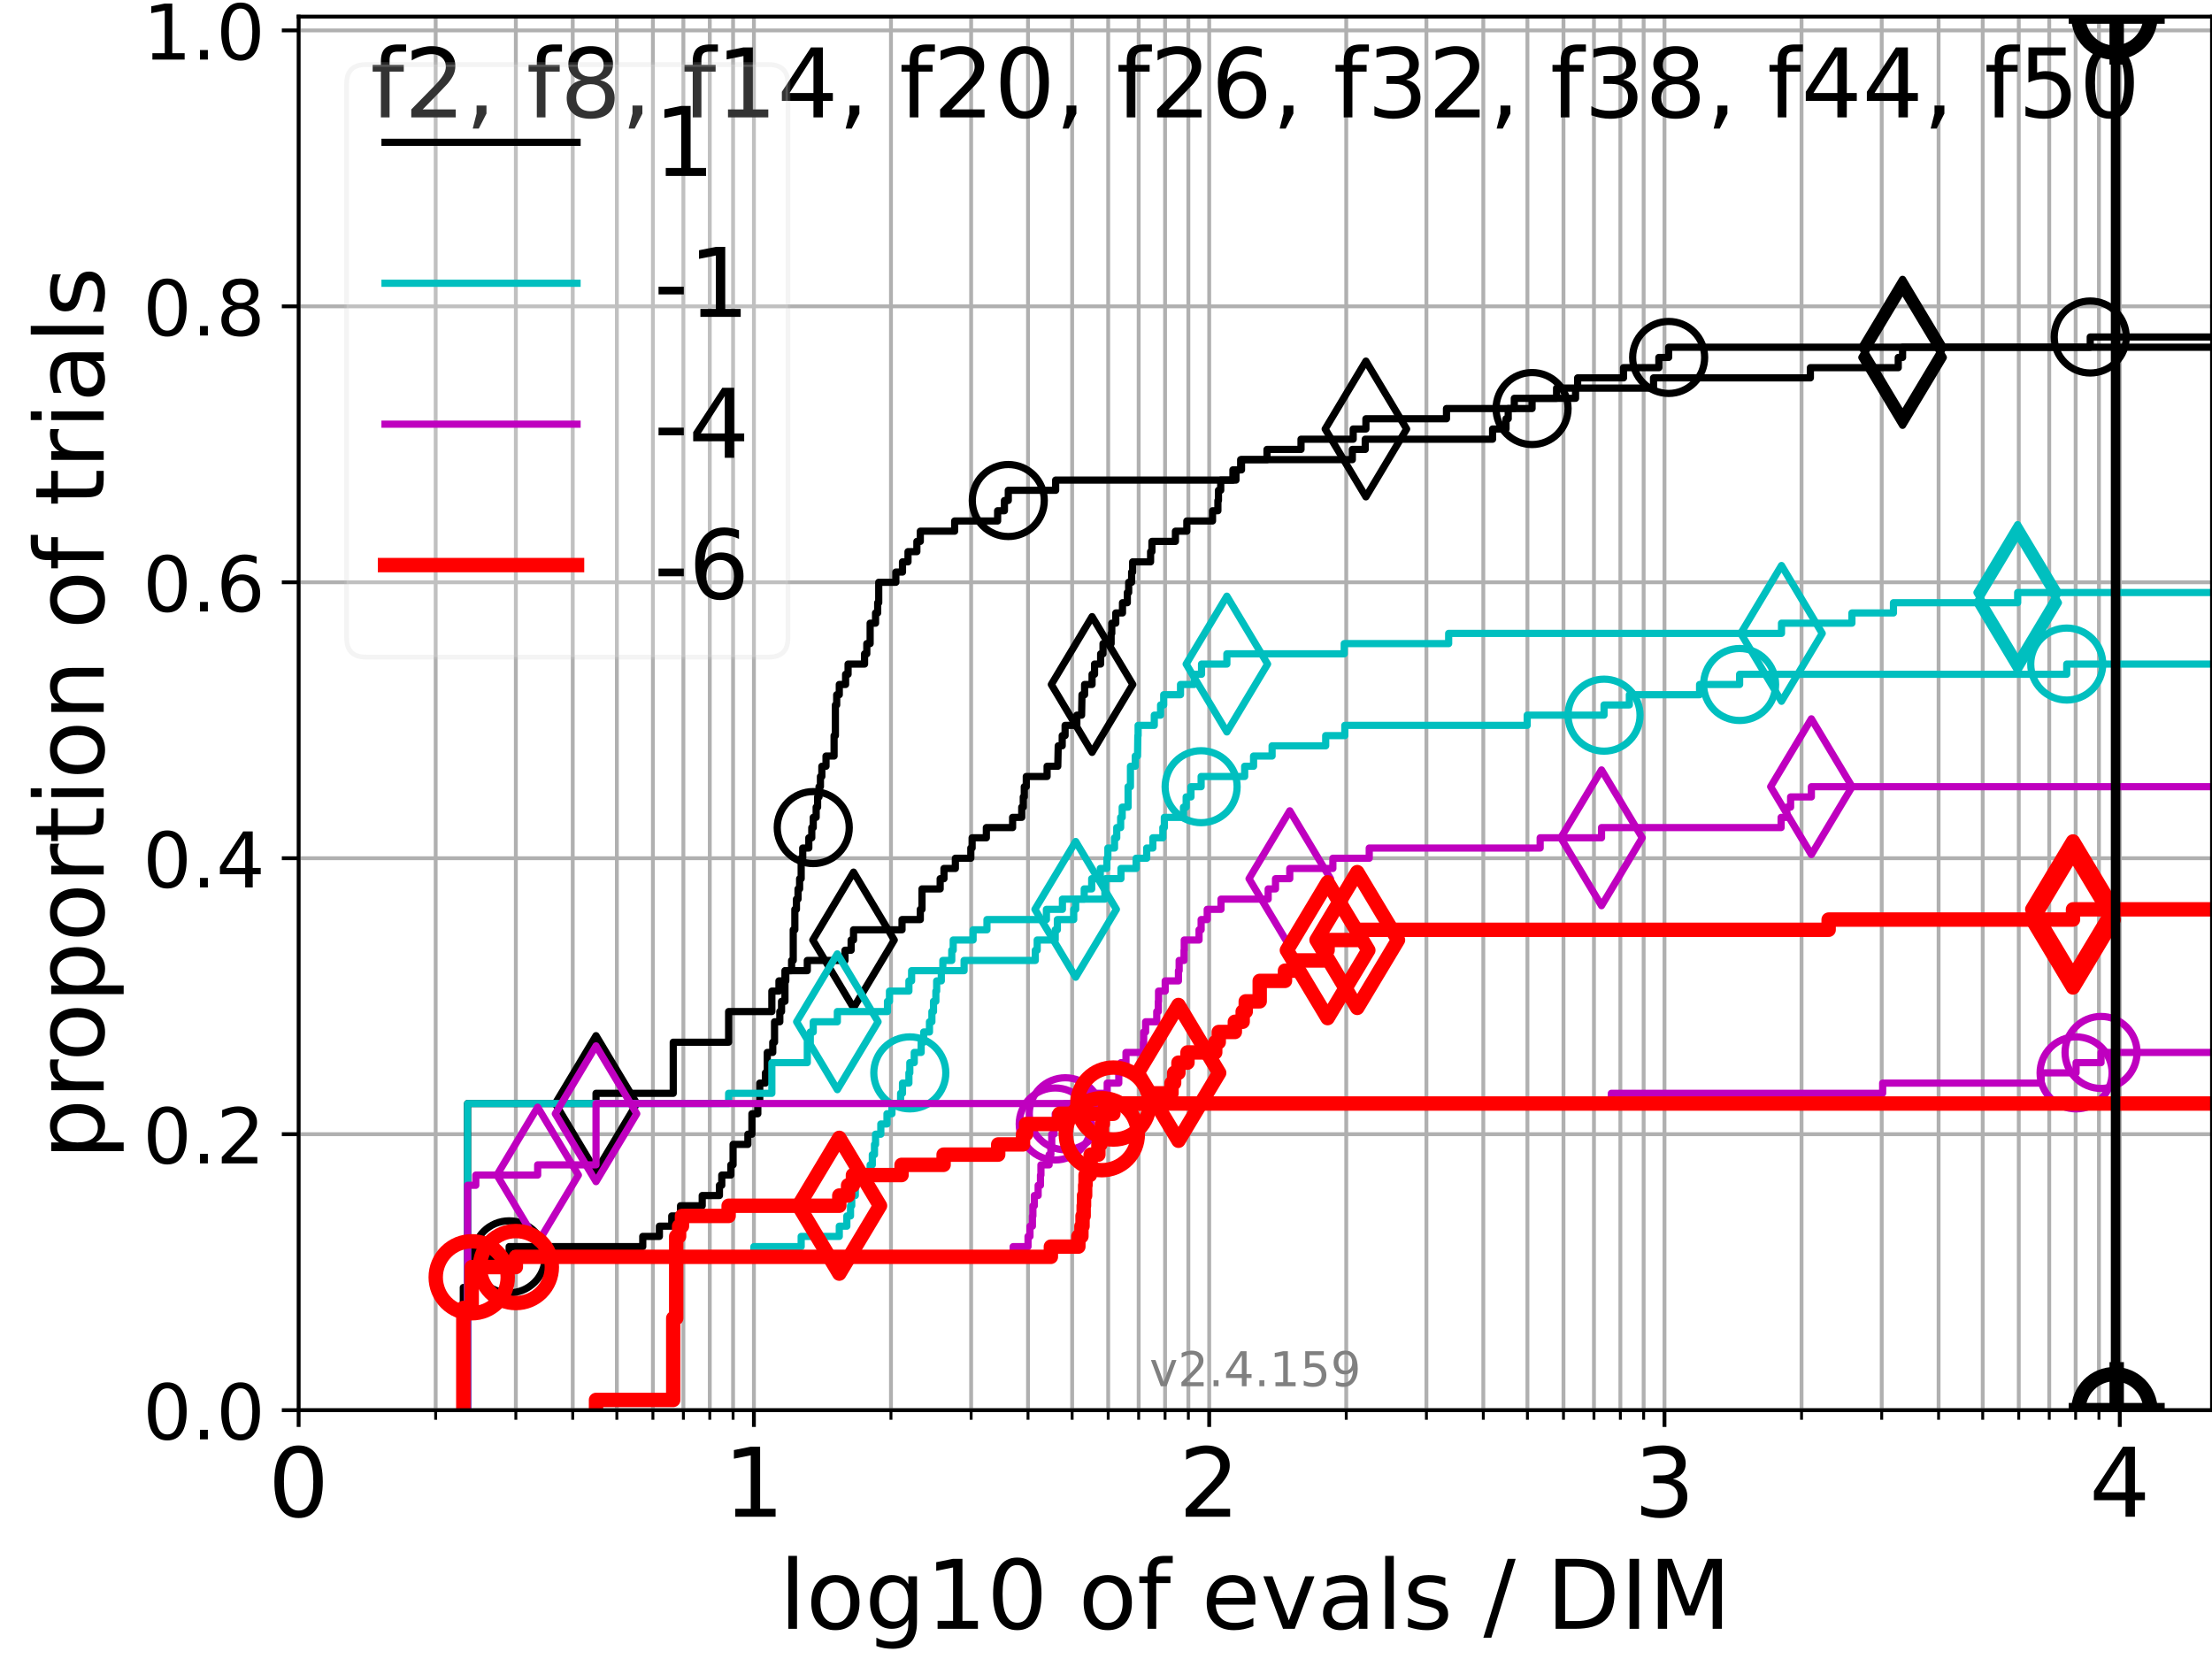 <?xml version="1.0" encoding="utf-8" standalone="no"?>
<!DOCTYPE svg PUBLIC "-//W3C//DTD SVG 1.1//EN"
  "http://www.w3.org/Graphics/SVG/1.1/DTD/svg11.dtd">
<!-- Created with matplotlib (https://matplotlib.org/) -->
<svg height="345.6pt" version="1.1" viewBox="0 0 460.8 345.6" width="460.8pt" xmlns="http://www.w3.org/2000/svg" xmlns:xlink="http://www.w3.org/1999/xlink">
 <defs>
  <style type="text/css">*{stroke-linecap:butt;stroke-linejoin:round;}</style>
 </defs>
 <g id="figure_1">
  <g id="patch_1">
   <path d="M 0 345.6 
L 460.8 345.6 
L 460.8 0 
L 0 0 
z
" style="fill:#ffffff;"/>
  </g>
  <g id="axes_1">
   <g id="patch_2">
    <path d="M 62.208 293.76 
L 460.8 293.76 
L 460.8 3.456 
L 62.208 3.456 
z
" style="fill:#ffffff;"/>
   </g>
   <g id="matplotlib.axis_1">
    <g id="xtick_1">
     <g id="line2d_1">
      <path clip-path="url(#p89714346b1)" d="M 62.208 293.76 
L 62.208 3.456 
" style="fill:none;stroke:#b0b0b0;stroke-linecap:square;stroke-width:0.8;"/>
     </g>
     <g id="line2d_2">
      <defs>
       <path d="M 0 0 
L 0 3.5 
" id="m23a3ffef77" style="stroke:#000000;stroke-width:0.8;"/>
      </defs>
      <g>
       <use style="stroke:#000000;stroke-width:0.8;" x="62.208" xlink:href="#m23a3ffef77" y="293.76"/>
      </g>
     </g>
     <g id="text_1">
      <!-- 0 -->
      <g transform="translate(55.846 315.957)scale(0.2 -0.2)">
       <defs>
        <path d="M 31.781 66.406 
Q 24.172 66.406 20.328 58.906 
Q 16.5 51.422 16.5 36.375 
Q 16.5 21.391 20.328 13.891 
Q 24.172 6.391 31.781 6.391 
Q 39.453 6.391 43.281 13.891 
Q 47.125 21.391 47.125 36.375 
Q 47.125 51.422 43.281 58.906 
Q 39.453 66.406 31.781 66.406 
z
M 31.781 74.219 
Q 44.047 74.219 50.516 64.516 
Q 56.984 54.828 56.984 36.375 
Q 56.984 17.969 50.516 8.266 
Q 44.047 -1.422 31.781 -1.422 
Q 19.531 -1.422 13.062 8.266 
Q 6.594 17.969 6.594 36.375 
Q 6.594 54.828 13.062 64.516 
Q 19.531 74.219 31.781 74.219 
z
" id="DejaVuSans-48"/>
       </defs>
       <use xlink:href="#DejaVuSans-48"/>
      </g>
     </g>
    </g>
    <g id="xtick_2">
     <g id="line2d_3">
      <path clip-path="url(#p89714346b1)" d="M 157.053 293.76 
L 157.053 3.456 
" style="fill:none;stroke:#b0b0b0;stroke-linecap:square;stroke-width:0.8;"/>
     </g>
     <g id="line2d_4">
      <g>
       <use style="stroke:#000000;stroke-width:0.8;" x="157.053" xlink:href="#m23a3ffef77" y="293.76"/>
      </g>
     </g>
     <g id="text_2">
      <!-- 1 -->
      <g transform="translate(150.69 315.957)scale(0.2 -0.2)">
       <defs>
        <path d="M 12.406 8.297 
L 28.516 8.297 
L 28.516 63.922 
L 10.984 60.406 
L 10.984 69.391 
L 28.422 72.906 
L 38.281 72.906 
L 38.281 8.297 
L 54.391 8.297 
L 54.391 0 
L 12.406 0 
z
" id="DejaVuSans-49"/>
       </defs>
       <use xlink:href="#DejaVuSans-49"/>
      </g>
     </g>
    </g>
    <g id="xtick_3">
     <g id="line2d_5">
      <path clip-path="url(#p89714346b1)" d="M 251.898 293.76 
L 251.898 3.456 
" style="fill:none;stroke:#b0b0b0;stroke-linecap:square;stroke-width:0.8;"/>
     </g>
     <g id="line2d_6">
      <g>
       <use style="stroke:#000000;stroke-width:0.8;" x="251.898" xlink:href="#m23a3ffef77" y="293.76"/>
      </g>
     </g>
     <g id="text_3">
      <!-- 2 -->
      <g transform="translate(245.535 315.957)scale(0.2 -0.2)">
       <defs>
        <path d="M 19.188 8.297 
L 53.609 8.297 
L 53.609 0 
L 7.328 0 
L 7.328 8.297 
Q 12.938 14.109 22.625 23.891 
Q 32.328 33.688 34.812 36.531 
Q 39.547 41.844 41.422 45.531 
Q 43.312 49.219 43.312 52.781 
Q 43.312 58.594 39.234 62.25 
Q 35.156 65.922 28.609 65.922 
Q 23.969 65.922 18.812 64.312 
Q 13.672 62.703 7.812 59.422 
L 7.812 69.391 
Q 13.766 71.781 18.938 73 
Q 24.125 74.219 28.422 74.219 
Q 39.75 74.219 46.484 68.547 
Q 53.219 62.891 53.219 53.422 
Q 53.219 48.922 51.531 44.891 
Q 49.859 40.875 45.406 35.406 
Q 44.188 33.984 37.641 27.219 
Q 31.109 20.453 19.188 8.297 
z
" id="DejaVuSans-50"/>
       </defs>
       <use xlink:href="#DejaVuSans-50"/>
      </g>
     </g>
    </g>
    <g id="xtick_4">
     <g id="line2d_7">
      <path clip-path="url(#p89714346b1)" d="M 346.743 293.76 
L 346.743 3.456 
" style="fill:none;stroke:#b0b0b0;stroke-linecap:square;stroke-width:0.8;"/>
     </g>
     <g id="line2d_8">
      <g>
       <use style="stroke:#000000;stroke-width:0.8;" x="346.743" xlink:href="#m23a3ffef77" y="293.76"/>
      </g>
     </g>
     <g id="text_4">
      <!-- 3 -->
      <g transform="translate(340.38 315.957)scale(0.2 -0.2)">
       <defs>
        <path d="M 40.578 39.312 
Q 47.656 37.797 51.625 33 
Q 55.609 28.219 55.609 21.188 
Q 55.609 10.406 48.188 4.484 
Q 40.766 -1.422 27.094 -1.422 
Q 22.516 -1.422 17.656 -0.516 
Q 12.797 0.391 7.625 2.203 
L 7.625 11.719 
Q 11.719 9.328 16.594 8.109 
Q 21.484 6.891 26.812 6.891 
Q 36.078 6.891 40.938 10.547 
Q 45.797 14.203 45.797 21.188 
Q 45.797 27.641 41.281 31.266 
Q 36.766 34.906 28.719 34.906 
L 20.219 34.906 
L 20.219 43.016 
L 29.109 43.016 
Q 36.375 43.016 40.234 45.922 
Q 44.094 48.828 44.094 54.297 
Q 44.094 59.906 40.109 62.906 
Q 36.141 65.922 28.719 65.922 
Q 24.656 65.922 20.016 65.031 
Q 15.375 64.156 9.812 62.312 
L 9.812 71.094 
Q 15.438 72.656 20.344 73.438 
Q 25.25 74.219 29.594 74.219 
Q 40.828 74.219 47.359 69.109 
Q 53.906 64.016 53.906 55.328 
Q 53.906 49.266 50.438 45.094 
Q 46.969 40.922 40.578 39.312 
z
" id="DejaVuSans-51"/>
       </defs>
       <use xlink:href="#DejaVuSans-51"/>
      </g>
     </g>
    </g>
    <g id="xtick_5">
     <g id="line2d_9">
      <path clip-path="url(#p89714346b1)" d="M 441.588 293.76 
L 441.588 3.456 
" style="fill:none;stroke:#b0b0b0;stroke-linecap:square;stroke-width:0.8;"/>
     </g>
     <g id="line2d_10">
      <g>
       <use style="stroke:#000000;stroke-width:0.8;" x="441.588" xlink:href="#m23a3ffef77" y="293.76"/>
      </g>
     </g>
     <g id="text_5">
      <!-- 4 -->
      <g transform="translate(435.225 315.957)scale(0.2 -0.2)">
       <defs>
        <path d="M 37.797 64.312 
L 12.891 25.391 
L 37.797 25.391 
z
M 35.203 72.906 
L 47.609 72.906 
L 47.609 25.391 
L 58.016 25.391 
L 58.016 17.188 
L 47.609 17.188 
L 47.609 0 
L 37.797 0 
L 37.797 17.188 
L 4.891 17.188 
L 4.891 26.703 
z
" id="DejaVuSans-52"/>
       </defs>
       <use xlink:href="#DejaVuSans-52"/>
      </g>
     </g>
    </g>
    <g id="xtick_6">
     <g id="line2d_11">
      <path clip-path="url(#p89714346b1)" d="M 90.759 293.76 
L 90.759 3.456 
" style="fill:none;stroke:#b0b0b0;stroke-linecap:square;stroke-width:0.8;"/>
     </g>
     <g id="line2d_12">
      <defs>
       <path d="M 0 0 
L 0 2 
" id="meb3ec9da42" style="stroke:#000000;stroke-width:0.6;"/>
      </defs>
      <g>
       <use style="stroke:#000000;stroke-width:0.6;" x="90.759" xlink:href="#meb3ec9da42" y="293.76"/>
      </g>
     </g>
    </g>
    <g id="xtick_7">
     <g id="line2d_13">
      <path clip-path="url(#p89714346b1)" d="M 107.461 293.76 
L 107.461 3.456 
" style="fill:none;stroke:#b0b0b0;stroke-linecap:square;stroke-width:0.8;"/>
     </g>
     <g id="line2d_14">
      <g>
       <use style="stroke:#000000;stroke-width:0.6;" x="107.461" xlink:href="#meb3ec9da42" y="293.76"/>
      </g>
     </g>
    </g>
    <g id="xtick_8">
     <g id="line2d_15">
      <path clip-path="url(#p89714346b1)" d="M 119.31 293.76 
L 119.31 3.456 
" style="fill:none;stroke:#b0b0b0;stroke-linecap:square;stroke-width:0.8;"/>
     </g>
     <g id="line2d_16">
      <g>
       <use style="stroke:#000000;stroke-width:0.6;" x="119.31" xlink:href="#meb3ec9da42" y="293.76"/>
      </g>
     </g>
    </g>
    <g id="xtick_9">
     <g id="line2d_17">
      <path clip-path="url(#p89714346b1)" d="M 128.502 293.76 
L 128.502 3.456 
" style="fill:none;stroke:#b0b0b0;stroke-linecap:square;stroke-width:0.8;"/>
     </g>
     <g id="line2d_18">
      <g>
       <use style="stroke:#000000;stroke-width:0.6;" x="128.502" xlink:href="#meb3ec9da42" y="293.76"/>
      </g>
     </g>
    </g>
    <g id="xtick_10">
     <g id="line2d_19">
      <path clip-path="url(#p89714346b1)" d="M 136.012 293.76 
L 136.012 3.456 
" style="fill:none;stroke:#b0b0b0;stroke-linecap:square;stroke-width:0.8;"/>
     </g>
     <g id="line2d_20">
      <g>
       <use style="stroke:#000000;stroke-width:0.6;" x="136.012" xlink:href="#meb3ec9da42" y="293.76"/>
      </g>
     </g>
    </g>
    <g id="xtick_11">
     <g id="line2d_21">
      <path clip-path="url(#p89714346b1)" d="M 142.361 293.76 
L 142.361 3.456 
" style="fill:none;stroke:#b0b0b0;stroke-linecap:square;stroke-width:0.8;"/>
     </g>
     <g id="line2d_22">
      <g>
       <use style="stroke:#000000;stroke-width:0.6;" x="142.361" xlink:href="#meb3ec9da42" y="293.76"/>
      </g>
     </g>
    </g>
    <g id="xtick_12">
     <g id="line2d_23">
      <path clip-path="url(#p89714346b1)" d="M 147.861 293.76 
L 147.861 3.456 
" style="fill:none;stroke:#b0b0b0;stroke-linecap:square;stroke-width:0.8;"/>
     </g>
     <g id="line2d_24">
      <g>
       <use style="stroke:#000000;stroke-width:0.6;" x="147.861" xlink:href="#meb3ec9da42" y="293.76"/>
      </g>
     </g>
    </g>
    <g id="xtick_13">
     <g id="line2d_25">
      <path clip-path="url(#p89714346b1)" d="M 152.713 293.76 
L 152.713 3.456 
" style="fill:none;stroke:#b0b0b0;stroke-linecap:square;stroke-width:0.8;"/>
     </g>
     <g id="line2d_26">
      <g>
       <use style="stroke:#000000;stroke-width:0.6;" x="152.713" xlink:href="#meb3ec9da42" y="293.76"/>
      </g>
     </g>
    </g>
    <g id="xtick_14">
     <g id="line2d_27">
      <path clip-path="url(#p89714346b1)" d="M 185.604 293.76 
L 185.604 3.456 
" style="fill:none;stroke:#b0b0b0;stroke-linecap:square;stroke-width:0.8;"/>
     </g>
     <g id="line2d_28">
      <g>
       <use style="stroke:#000000;stroke-width:0.6;" x="185.604" xlink:href="#meb3ec9da42" y="293.76"/>
      </g>
     </g>
    </g>
    <g id="xtick_15">
     <g id="line2d_29">
      <path clip-path="url(#p89714346b1)" d="M 202.305 293.76 
L 202.305 3.456 
" style="fill:none;stroke:#b0b0b0;stroke-linecap:square;stroke-width:0.8;"/>
     </g>
     <g id="line2d_30">
      <g>
       <use style="stroke:#000000;stroke-width:0.6;" x="202.305" xlink:href="#meb3ec9da42" y="293.76"/>
      </g>
     </g>
    </g>
    <g id="xtick_16">
     <g id="line2d_31">
      <path clip-path="url(#p89714346b1)" d="M 214.155 293.76 
L 214.155 3.456 
" style="fill:none;stroke:#b0b0b0;stroke-linecap:square;stroke-width:0.8;"/>
     </g>
     <g id="line2d_32">
      <g>
       <use style="stroke:#000000;stroke-width:0.6;" x="214.155" xlink:href="#meb3ec9da42" y="293.76"/>
      </g>
     </g>
    </g>
    <g id="xtick_17">
     <g id="line2d_33">
      <path clip-path="url(#p89714346b1)" d="M 223.347 293.76 
L 223.347 3.456 
" style="fill:none;stroke:#b0b0b0;stroke-linecap:square;stroke-width:0.8;"/>
     </g>
     <g id="line2d_34">
      <g>
       <use style="stroke:#000000;stroke-width:0.6;" x="223.347" xlink:href="#meb3ec9da42" y="293.76"/>
      </g>
     </g>
    </g>
    <g id="xtick_18">
     <g id="line2d_35">
      <path clip-path="url(#p89714346b1)" d="M 230.857 293.76 
L 230.857 3.456 
" style="fill:none;stroke:#b0b0b0;stroke-linecap:square;stroke-width:0.8;"/>
     </g>
     <g id="line2d_36">
      <g>
       <use style="stroke:#000000;stroke-width:0.6;" x="230.857" xlink:href="#meb3ec9da42" y="293.76"/>
      </g>
     </g>
    </g>
    <g id="xtick_19">
     <g id="line2d_37">
      <path clip-path="url(#p89714346b1)" d="M 237.206 293.76 
L 237.206 3.456 
" style="fill:none;stroke:#b0b0b0;stroke-linecap:square;stroke-width:0.8;"/>
     </g>
     <g id="line2d_38">
      <g>
       <use style="stroke:#000000;stroke-width:0.6;" x="237.206" xlink:href="#meb3ec9da42" y="293.76"/>
      </g>
     </g>
    </g>
    <g id="xtick_20">
     <g id="line2d_39">
      <path clip-path="url(#p89714346b1)" d="M 242.706 293.76 
L 242.706 3.456 
" style="fill:none;stroke:#b0b0b0;stroke-linecap:square;stroke-width:0.8;"/>
     </g>
     <g id="line2d_40">
      <g>
       <use style="stroke:#000000;stroke-width:0.6;" x="242.706" xlink:href="#meb3ec9da42" y="293.76"/>
      </g>
     </g>
    </g>
    <g id="xtick_21">
     <g id="line2d_41">
      <path clip-path="url(#p89714346b1)" d="M 247.558 293.76 
L 247.558 3.456 
" style="fill:none;stroke:#b0b0b0;stroke-linecap:square;stroke-width:0.8;"/>
     </g>
     <g id="line2d_42">
      <g>
       <use style="stroke:#000000;stroke-width:0.6;" x="247.558" xlink:href="#meb3ec9da42" y="293.76"/>
      </g>
     </g>
    </g>
    <g id="xtick_22">
     <g id="line2d_43">
      <path clip-path="url(#p89714346b1)" d="M 280.449 293.76 
L 280.449 3.456 
" style="fill:none;stroke:#b0b0b0;stroke-linecap:square;stroke-width:0.8;"/>
     </g>
     <g id="line2d_44">
      <g>
       <use style="stroke:#000000;stroke-width:0.6;" x="280.449" xlink:href="#meb3ec9da42" y="293.76"/>
      </g>
     </g>
    </g>
    <g id="xtick_23">
     <g id="line2d_45">
      <path clip-path="url(#p89714346b1)" d="M 297.15 293.76 
L 297.15 3.456 
" style="fill:none;stroke:#b0b0b0;stroke-linecap:square;stroke-width:0.8;"/>
     </g>
     <g id="line2d_46">
      <g>
       <use style="stroke:#000000;stroke-width:0.6;" x="297.15" xlink:href="#meb3ec9da42" y="293.76"/>
      </g>
     </g>
    </g>
    <g id="xtick_24">
     <g id="line2d_47">
      <path clip-path="url(#p89714346b1)" d="M 309 293.76 
L 309 3.456 
" style="fill:none;stroke:#b0b0b0;stroke-linecap:square;stroke-width:0.8;"/>
     </g>
     <g id="line2d_48">
      <g>
       <use style="stroke:#000000;stroke-width:0.6;" x="309" xlink:href="#meb3ec9da42" y="293.76"/>
      </g>
     </g>
    </g>
    <g id="xtick_25">
     <g id="line2d_49">
      <path clip-path="url(#p89714346b1)" d="M 318.192 293.76 
L 318.192 3.456 
" style="fill:none;stroke:#b0b0b0;stroke-linecap:square;stroke-width:0.8;"/>
     </g>
     <g id="line2d_50">
      <g>
       <use style="stroke:#000000;stroke-width:0.6;" x="318.192" xlink:href="#meb3ec9da42" y="293.76"/>
      </g>
     </g>
    </g>
    <g id="xtick_26">
     <g id="line2d_51">
      <path clip-path="url(#p89714346b1)" d="M 325.701 293.76 
L 325.701 3.456 
" style="fill:none;stroke:#b0b0b0;stroke-linecap:square;stroke-width:0.8;"/>
     </g>
     <g id="line2d_52">
      <g>
       <use style="stroke:#000000;stroke-width:0.6;" x="325.701" xlink:href="#meb3ec9da42" y="293.76"/>
      </g>
     </g>
    </g>
    <g id="xtick_27">
     <g id="line2d_53">
      <path clip-path="url(#p89714346b1)" d="M 332.051 293.76 
L 332.051 3.456 
" style="fill:none;stroke:#b0b0b0;stroke-linecap:square;stroke-width:0.8;"/>
     </g>
     <g id="line2d_54">
      <g>
       <use style="stroke:#000000;stroke-width:0.6;" x="332.051" xlink:href="#meb3ec9da42" y="293.76"/>
      </g>
     </g>
    </g>
    <g id="xtick_28">
     <g id="line2d_55">
      <path clip-path="url(#p89714346b1)" d="M 337.551 293.76 
L 337.551 3.456 
" style="fill:none;stroke:#b0b0b0;stroke-linecap:square;stroke-width:0.8;"/>
     </g>
     <g id="line2d_56">
      <g>
       <use style="stroke:#000000;stroke-width:0.6;" x="337.551" xlink:href="#meb3ec9da42" y="293.76"/>
      </g>
     </g>
    </g>
    <g id="xtick_29">
     <g id="line2d_57">
      <path clip-path="url(#p89714346b1)" d="M 342.403 293.76 
L 342.403 3.456 
" style="fill:none;stroke:#b0b0b0;stroke-linecap:square;stroke-width:0.8;"/>
     </g>
     <g id="line2d_58">
      <g>
       <use style="stroke:#000000;stroke-width:0.6;" x="342.403" xlink:href="#meb3ec9da42" y="293.76"/>
      </g>
     </g>
    </g>
    <g id="xtick_30">
     <g id="line2d_59">
      <path clip-path="url(#p89714346b1)" d="M 375.294 293.76 
L 375.294 3.456 
" style="fill:none;stroke:#b0b0b0;stroke-linecap:square;stroke-width:0.8;"/>
     </g>
     <g id="line2d_60">
      <g>
       <use style="stroke:#000000;stroke-width:0.6;" x="375.294" xlink:href="#meb3ec9da42" y="293.76"/>
      </g>
     </g>
    </g>
    <g id="xtick_31">
     <g id="line2d_61">
      <path clip-path="url(#p89714346b1)" d="M 391.995 293.76 
L 391.995 3.456 
" style="fill:none;stroke:#b0b0b0;stroke-linecap:square;stroke-width:0.8;"/>
     </g>
     <g id="line2d_62">
      <g>
       <use style="stroke:#000000;stroke-width:0.6;" x="391.995" xlink:href="#meb3ec9da42" y="293.76"/>
      </g>
     </g>
    </g>
    <g id="xtick_32">
     <g id="line2d_63">
      <path clip-path="url(#p89714346b1)" d="M 403.845 293.76 
L 403.845 3.456 
" style="fill:none;stroke:#b0b0b0;stroke-linecap:square;stroke-width:0.8;"/>
     </g>
     <g id="line2d_64">
      <g>
       <use style="stroke:#000000;stroke-width:0.6;" x="403.845" xlink:href="#meb3ec9da42" y="293.76"/>
      </g>
     </g>
    </g>
    <g id="xtick_33">
     <g id="line2d_65">
      <path clip-path="url(#p89714346b1)" d="M 413.036 293.76 
L 413.036 3.456 
" style="fill:none;stroke:#b0b0b0;stroke-linecap:square;stroke-width:0.8;"/>
     </g>
     <g id="line2d_66">
      <g>
       <use style="stroke:#000000;stroke-width:0.6;" x="413.036" xlink:href="#meb3ec9da42" y="293.76"/>
      </g>
     </g>
    </g>
    <g id="xtick_34">
     <g id="line2d_67">
      <path clip-path="url(#p89714346b1)" d="M 420.546 293.76 
L 420.546 3.456 
" style="fill:none;stroke:#b0b0b0;stroke-linecap:square;stroke-width:0.8;"/>
     </g>
     <g id="line2d_68">
      <g>
       <use style="stroke:#000000;stroke-width:0.6;" x="420.546" xlink:href="#meb3ec9da42" y="293.76"/>
      </g>
     </g>
    </g>
    <g id="xtick_35">
     <g id="line2d_69">
      <path clip-path="url(#p89714346b1)" d="M 426.896 293.76 
L 426.896 3.456 
" style="fill:none;stroke:#b0b0b0;stroke-linecap:square;stroke-width:0.8;"/>
     </g>
     <g id="line2d_70">
      <g>
       <use style="stroke:#000000;stroke-width:0.6;" x="426.896" xlink:href="#meb3ec9da42" y="293.76"/>
      </g>
     </g>
    </g>
    <g id="xtick_36">
     <g id="line2d_71">
      <path clip-path="url(#p89714346b1)" d="M 432.396 293.76 
L 432.396 3.456 
" style="fill:none;stroke:#b0b0b0;stroke-linecap:square;stroke-width:0.8;"/>
     </g>
     <g id="line2d_72">
      <g>
       <use style="stroke:#000000;stroke-width:0.6;" x="432.396" xlink:href="#meb3ec9da42" y="293.76"/>
      </g>
     </g>
    </g>
    <g id="xtick_37">
     <g id="line2d_73">
      <path clip-path="url(#p89714346b1)" d="M 437.248 293.76 
L 437.248 3.456 
" style="fill:none;stroke:#b0b0b0;stroke-linecap:square;stroke-width:0.8;"/>
     </g>
     <g id="line2d_74">
      <g>
       <use style="stroke:#000000;stroke-width:0.6;" x="437.248" xlink:href="#meb3ec9da42" y="293.76"/>
      </g>
     </g>
    </g>
    <g id="text_6">
     <!-- log10 of evals / DIM -->
     <g transform="translate(162.348 339.313)scale(0.2 -0.2)">
      <defs>
       <path d="M 9.422 75.984 
L 18.406 75.984 
L 18.406 0 
L 9.422 0 
z
" id="DejaVuSans-108"/>
       <path d="M 30.609 48.391 
Q 23.391 48.391 19.188 42.75 
Q 14.984 37.109 14.984 27.297 
Q 14.984 17.484 19.156 11.844 
Q 23.344 6.203 30.609 6.203 
Q 37.797 6.203 41.984 11.859 
Q 46.188 17.531 46.188 27.297 
Q 46.188 37.016 41.984 42.703 
Q 37.797 48.391 30.609 48.391 
z
M 30.609 56 
Q 42.328 56 49.016 48.375 
Q 55.719 40.766 55.719 27.297 
Q 55.719 13.875 49.016 6.219 
Q 42.328 -1.422 30.609 -1.422 
Q 18.844 -1.422 12.172 6.219 
Q 5.516 13.875 5.516 27.297 
Q 5.516 40.766 12.172 48.375 
Q 18.844 56 30.609 56 
z
" id="DejaVuSans-111"/>
       <path d="M 45.406 27.984 
Q 45.406 37.75 41.375 43.109 
Q 37.359 48.484 30.078 48.484 
Q 22.859 48.484 18.828 43.109 
Q 14.797 37.75 14.797 27.984 
Q 14.797 18.266 18.828 12.891 
Q 22.859 7.516 30.078 7.516 
Q 37.359 7.516 41.375 12.891 
Q 45.406 18.266 45.406 27.984 
z
M 54.391 6.781 
Q 54.391 -7.172 48.188 -13.984 
Q 42 -20.797 29.203 -20.797 
Q 24.469 -20.797 20.266 -20.094 
Q 16.062 -19.391 12.109 -17.922 
L 12.109 -9.188 
Q 16.062 -11.328 19.922 -12.344 
Q 23.781 -13.375 27.781 -13.375 
Q 36.625 -13.375 41.016 -8.766 
Q 45.406 -4.156 45.406 5.172 
L 45.406 9.625 
Q 42.625 4.781 38.281 2.391 
Q 33.938 0 27.875 0 
Q 17.828 0 11.672 7.656 
Q 5.516 15.328 5.516 27.984 
Q 5.516 40.672 11.672 48.328 
Q 17.828 56 27.875 56 
Q 33.938 56 38.281 53.609 
Q 42.625 51.219 45.406 46.391 
L 45.406 54.688 
L 54.391 54.688 
z
" id="DejaVuSans-103"/>
       <path id="DejaVuSans-32"/>
       <path d="M 37.109 75.984 
L 37.109 68.5 
L 28.516 68.5 
Q 23.688 68.5 21.797 66.547 
Q 19.922 64.594 19.922 59.516 
L 19.922 54.688 
L 34.719 54.688 
L 34.719 47.703 
L 19.922 47.703 
L 19.922 0 
L 10.891 0 
L 10.891 47.703 
L 2.297 47.703 
L 2.297 54.688 
L 10.891 54.688 
L 10.891 58.5 
Q 10.891 67.625 15.141 71.797 
Q 19.391 75.984 28.609 75.984 
z
" id="DejaVuSans-102"/>
       <path d="M 56.203 29.594 
L 56.203 25.203 
L 14.891 25.203 
Q 15.484 15.922 20.484 11.062 
Q 25.484 6.203 34.422 6.203 
Q 39.594 6.203 44.453 7.469 
Q 49.312 8.734 54.109 11.281 
L 54.109 2.781 
Q 49.266 0.734 44.188 -0.344 
Q 39.109 -1.422 33.891 -1.422 
Q 20.797 -1.422 13.156 6.188 
Q 5.516 13.812 5.516 26.812 
Q 5.516 40.234 12.766 48.109 
Q 20.016 56 32.328 56 
Q 43.359 56 49.781 48.891 
Q 56.203 41.797 56.203 29.594 
z
M 47.219 32.234 
Q 47.125 39.594 43.094 43.984 
Q 39.062 48.391 32.422 48.391 
Q 24.906 48.391 20.391 44.141 
Q 15.875 39.891 15.188 32.172 
z
" id="DejaVuSans-101"/>
       <path d="M 2.984 54.688 
L 12.5 54.688 
L 29.594 8.797 
L 46.688 54.688 
L 56.203 54.688 
L 35.688 0 
L 23.484 0 
z
" id="DejaVuSans-118"/>
       <path d="M 34.281 27.484 
Q 23.391 27.484 19.188 25 
Q 14.984 22.516 14.984 16.5 
Q 14.984 11.719 18.141 8.906 
Q 21.297 6.109 26.703 6.109 
Q 34.188 6.109 38.703 11.406 
Q 43.219 16.703 43.219 25.484 
L 43.219 27.484 
z
M 52.203 31.203 
L 52.203 0 
L 43.219 0 
L 43.219 8.297 
Q 40.141 3.328 35.547 0.953 
Q 30.953 -1.422 24.312 -1.422 
Q 15.922 -1.422 10.953 3.297 
Q 6 8.016 6 15.922 
Q 6 25.141 12.172 29.828 
Q 18.359 34.516 30.609 34.516 
L 43.219 34.516 
L 43.219 35.406 
Q 43.219 41.609 39.141 45 
Q 35.062 48.391 27.688 48.391 
Q 23 48.391 18.547 47.266 
Q 14.109 46.141 10.016 43.891 
L 10.016 52.203 
Q 14.938 54.109 19.578 55.047 
Q 24.219 56 28.609 56 
Q 40.484 56 46.344 49.844 
Q 52.203 43.703 52.203 31.203 
z
" id="DejaVuSans-97"/>
       <path d="M 44.281 53.078 
L 44.281 44.578 
Q 40.484 46.531 36.375 47.5 
Q 32.281 48.484 27.875 48.484 
Q 21.188 48.484 17.844 46.438 
Q 14.5 44.391 14.5 40.281 
Q 14.5 37.156 16.891 35.375 
Q 19.281 33.594 26.516 31.984 
L 29.594 31.297 
Q 39.156 29.25 43.188 25.516 
Q 47.219 21.781 47.219 15.094 
Q 47.219 7.469 41.188 3.016 
Q 35.156 -1.422 24.609 -1.422 
Q 20.219 -1.422 15.453 -0.562 
Q 10.688 0.297 5.422 2 
L 5.422 11.281 
Q 10.406 8.688 15.234 7.391 
Q 20.062 6.109 24.812 6.109 
Q 31.156 6.109 34.562 8.281 
Q 37.984 10.453 37.984 14.406 
Q 37.984 18.062 35.516 20.016 
Q 33.062 21.969 24.703 23.781 
L 21.578 24.516 
Q 13.234 26.266 9.516 29.906 
Q 5.812 33.547 5.812 39.891 
Q 5.812 47.609 11.281 51.797 
Q 16.75 56 26.812 56 
Q 31.781 56 36.172 55.266 
Q 40.578 54.547 44.281 53.078 
z
" id="DejaVuSans-115"/>
       <path d="M 25.391 72.906 
L 33.688 72.906 
L 8.297 -9.281 
L 0 -9.281 
z
" id="DejaVuSans-47"/>
       <path d="M 19.672 64.797 
L 19.672 8.109 
L 31.594 8.109 
Q 46.688 8.109 53.688 14.938 
Q 60.688 21.781 60.688 36.531 
Q 60.688 51.172 53.688 57.984 
Q 46.688 64.797 31.594 64.797 
z
M 9.812 72.906 
L 30.078 72.906 
Q 51.266 72.906 61.172 64.094 
Q 71.094 55.281 71.094 36.531 
Q 71.094 17.672 61.125 8.828 
Q 51.172 0 30.078 0 
L 9.812 0 
z
" id="DejaVuSans-68"/>
       <path d="M 9.812 72.906 
L 19.672 72.906 
L 19.672 0 
L 9.812 0 
z
" id="DejaVuSans-73"/>
       <path d="M 9.812 72.906 
L 24.516 72.906 
L 43.109 23.297 
L 61.812 72.906 
L 76.516 72.906 
L 76.516 0 
L 66.891 0 
L 66.891 64.016 
L 48.094 14.016 
L 38.188 14.016 
L 19.391 64.016 
L 19.391 0 
L 9.812 0 
z
" id="DejaVuSans-77"/>
      </defs>
      <use xlink:href="#DejaVuSans-108"/>
      <use x="27.783" xlink:href="#DejaVuSans-111"/>
      <use x="88.965" xlink:href="#DejaVuSans-103"/>
      <use x="152.441" xlink:href="#DejaVuSans-49"/>
      <use x="216.064" xlink:href="#DejaVuSans-48"/>
      <use x="279.688" xlink:href="#DejaVuSans-32"/>
      <use x="311.475" xlink:href="#DejaVuSans-111"/>
      <use x="372.656" xlink:href="#DejaVuSans-102"/>
      <use x="407.861" xlink:href="#DejaVuSans-32"/>
      <use x="439.648" xlink:href="#DejaVuSans-101"/>
      <use x="501.172" xlink:href="#DejaVuSans-118"/>
      <use x="560.352" xlink:href="#DejaVuSans-97"/>
      <use x="621.631" xlink:href="#DejaVuSans-108"/>
      <use x="649.414" xlink:href="#DejaVuSans-115"/>
      <use x="701.514" xlink:href="#DejaVuSans-32"/>
      <use x="733.301" xlink:href="#DejaVuSans-47"/>
      <use x="766.992" xlink:href="#DejaVuSans-32"/>
      <use x="798.779" xlink:href="#DejaVuSans-68"/>
      <use x="875.781" xlink:href="#DejaVuSans-73"/>
      <use x="905.273" xlink:href="#DejaVuSans-77"/>
     </g>
    </g>
   </g>
   <g id="matplotlib.axis_2">
    <g id="ytick_1">
     <g id="line2d_75">
      <path clip-path="url(#p89714346b1)" d="M 62.208 293.76 
L 460.8 293.76 
" style="fill:none;stroke:#b0b0b0;stroke-linecap:square;stroke-width:0.8;"/>
     </g>
     <g id="line2d_76">
      <defs>
       <path d="M 0 0 
L -3.5 0 
" id="ma85942530c" style="stroke:#000000;stroke-width:0.8;"/>
      </defs>
      <g>
       <use style="stroke:#000000;stroke-width:0.8;" x="62.208" xlink:href="#ma85942530c" y="293.76"/>
      </g>
     </g>
     <g id="text_7">
      <!-- 0.0 -->
      <g transform="translate(29.763 299.839)scale(0.16 -0.16)">
       <defs>
        <path d="M 10.688 12.406 
L 21 12.406 
L 21 0 
L 10.688 0 
z
" id="DejaVuSans-46"/>
       </defs>
       <use xlink:href="#DejaVuSans-48"/>
       <use x="63.623" xlink:href="#DejaVuSans-46"/>
       <use x="95.41" xlink:href="#DejaVuSans-48"/>
      </g>
     </g>
    </g>
    <g id="ytick_2">
     <g id="line2d_77">
      <path clip-path="url(#p89714346b1)" d="M 62.208 236.274 
L 460.8 236.274 
" style="fill:none;stroke:#b0b0b0;stroke-linecap:square;stroke-width:0.8;"/>
     </g>
     <g id="line2d_78">
      <g>
       <use style="stroke:#000000;stroke-width:0.8;" x="62.208" xlink:href="#ma85942530c" y="236.274"/>
      </g>
     </g>
     <g id="text_8">
      <!-- 0.2 -->
      <g transform="translate(29.763 242.353)scale(0.16 -0.16)">
       <use xlink:href="#DejaVuSans-48"/>
       <use x="63.623" xlink:href="#DejaVuSans-46"/>
       <use x="95.41" xlink:href="#DejaVuSans-50"/>
      </g>
     </g>
    </g>
    <g id="ytick_3">
     <g id="line2d_79">
      <path clip-path="url(#p89714346b1)" d="M 62.208 178.788 
L 460.8 178.788 
" style="fill:none;stroke:#b0b0b0;stroke-linecap:square;stroke-width:0.8;"/>
     </g>
     <g id="line2d_80">
      <g>
       <use style="stroke:#000000;stroke-width:0.8;" x="62.208" xlink:href="#ma85942530c" y="178.788"/>
      </g>
     </g>
     <g id="text_9">
      <!-- 0.4 -->
      <g transform="translate(29.763 184.867)scale(0.16 -0.16)">
       <use xlink:href="#DejaVuSans-48"/>
       <use x="63.623" xlink:href="#DejaVuSans-46"/>
       <use x="95.41" xlink:href="#DejaVuSans-52"/>
      </g>
     </g>
    </g>
    <g id="ytick_4">
     <g id="line2d_81">
      <path clip-path="url(#p89714346b1)" d="M 62.208 121.302 
L 460.8 121.302 
" style="fill:none;stroke:#b0b0b0;stroke-linecap:square;stroke-width:0.8;"/>
     </g>
     <g id="line2d_82">
      <g>
       <use style="stroke:#000000;stroke-width:0.8;" x="62.208" xlink:href="#ma85942530c" y="121.302"/>
      </g>
     </g>
     <g id="text_10">
      <!-- 0.6 -->
      <g transform="translate(29.763 127.381)scale(0.16 -0.16)">
       <defs>
        <path d="M 33.016 40.375 
Q 26.375 40.375 22.484 35.828 
Q 18.609 31.297 18.609 23.391 
Q 18.609 15.531 22.484 10.953 
Q 26.375 6.391 33.016 6.391 
Q 39.656 6.391 43.531 10.953 
Q 47.406 15.531 47.406 23.391 
Q 47.406 31.297 43.531 35.828 
Q 39.656 40.375 33.016 40.375 
z
M 52.594 71.297 
L 52.594 62.312 
Q 48.875 64.062 45.094 64.984 
Q 41.312 65.922 37.594 65.922 
Q 27.828 65.922 22.672 59.328 
Q 17.531 52.734 16.797 39.406 
Q 19.672 43.656 24.016 45.922 
Q 28.375 48.188 33.594 48.188 
Q 44.578 48.188 50.953 41.516 
Q 57.328 34.859 57.328 23.391 
Q 57.328 12.156 50.688 5.359 
Q 44.047 -1.422 33.016 -1.422 
Q 20.359 -1.422 13.672 8.266 
Q 6.984 17.969 6.984 36.375 
Q 6.984 53.656 15.188 63.938 
Q 23.391 74.219 37.203 74.219 
Q 40.922 74.219 44.703 73.484 
Q 48.484 72.75 52.594 71.297 
z
" id="DejaVuSans-54"/>
       </defs>
       <use xlink:href="#DejaVuSans-48"/>
       <use x="63.623" xlink:href="#DejaVuSans-46"/>
       <use x="95.41" xlink:href="#DejaVuSans-54"/>
      </g>
     </g>
    </g>
    <g id="ytick_5">
     <g id="line2d_83">
      <path clip-path="url(#p89714346b1)" d="M 62.208 63.816 
L 460.8 63.816 
" style="fill:none;stroke:#b0b0b0;stroke-linecap:square;stroke-width:0.8;"/>
     </g>
     <g id="line2d_84">
      <g>
       <use style="stroke:#000000;stroke-width:0.8;" x="62.208" xlink:href="#ma85942530c" y="63.816"/>
      </g>
     </g>
     <g id="text_11">
      <!-- 0.8 -->
      <g transform="translate(29.763 69.895)scale(0.16 -0.16)">
       <defs>
        <path d="M 31.781 34.625 
Q 24.75 34.625 20.719 30.859 
Q 16.703 27.094 16.703 20.516 
Q 16.703 13.922 20.719 10.156 
Q 24.75 6.391 31.781 6.391 
Q 38.812 6.391 42.859 10.172 
Q 46.922 13.969 46.922 20.516 
Q 46.922 27.094 42.891 30.859 
Q 38.875 34.625 31.781 34.625 
z
M 21.922 38.812 
Q 15.578 40.375 12.031 44.719 
Q 8.5 49.078 8.5 55.328 
Q 8.5 64.062 14.719 69.141 
Q 20.953 74.219 31.781 74.219 
Q 42.672 74.219 48.875 69.141 
Q 55.078 64.062 55.078 55.328 
Q 55.078 49.078 51.531 44.719 
Q 48 40.375 41.703 38.812 
Q 48.828 37.156 52.797 32.312 
Q 56.781 27.484 56.781 20.516 
Q 56.781 9.906 50.312 4.234 
Q 43.844 -1.422 31.781 -1.422 
Q 19.734 -1.422 13.25 4.234 
Q 6.781 9.906 6.781 20.516 
Q 6.781 27.484 10.781 32.312 
Q 14.797 37.156 21.922 38.812 
z
M 18.312 54.391 
Q 18.312 48.734 21.844 45.562 
Q 25.391 42.391 31.781 42.391 
Q 38.141 42.391 41.719 45.562 
Q 45.312 48.734 45.312 54.391 
Q 45.312 60.062 41.719 63.234 
Q 38.141 66.406 31.781 66.406 
Q 25.391 66.406 21.844 63.234 
Q 18.312 60.062 18.312 54.391 
z
" id="DejaVuSans-56"/>
       </defs>
       <use xlink:href="#DejaVuSans-48"/>
       <use x="63.623" xlink:href="#DejaVuSans-46"/>
       <use x="95.41" xlink:href="#DejaVuSans-56"/>
      </g>
     </g>
    </g>
    <g id="ytick_6">
     <g id="line2d_85">
      <path clip-path="url(#p89714346b1)" d="M 62.208 6.33 
L 460.8 6.33 
" style="fill:none;stroke:#b0b0b0;stroke-linecap:square;stroke-width:0.8;"/>
     </g>
     <g id="line2d_86">
      <g>
       <use style="stroke:#000000;stroke-width:0.8;" x="62.208" xlink:href="#ma85942530c" y="6.33"/>
      </g>
     </g>
     <g id="text_12">
      <!-- 1.0 -->
      <g transform="translate(29.763 12.409)scale(0.16 -0.16)">
       <use xlink:href="#DejaVuSans-49"/>
       <use x="63.623" xlink:href="#DejaVuSans-46"/>
       <use x="95.41" xlink:href="#DejaVuSans-48"/>
      </g>
     </g>
    </g>
    <g id="text_13">
     <!-- proportion of trials -->
     <g transform="translate(21.604 241.614)rotate(-90)scale(0.2 -0.2)">
      <defs>
       <path d="M 18.109 8.203 
L 18.109 -20.797 
L 9.078 -20.797 
L 9.078 54.688 
L 18.109 54.688 
L 18.109 46.391 
Q 20.953 51.266 25.266 53.625 
Q 29.594 56 35.594 56 
Q 45.562 56 51.781 48.094 
Q 58.016 40.188 58.016 27.297 
Q 58.016 14.406 51.781 6.484 
Q 45.562 -1.422 35.594 -1.422 
Q 29.594 -1.422 25.266 0.953 
Q 20.953 3.328 18.109 8.203 
z
M 48.688 27.297 
Q 48.688 37.203 44.609 42.844 
Q 40.531 48.484 33.406 48.484 
Q 26.266 48.484 22.188 42.844 
Q 18.109 37.203 18.109 27.297 
Q 18.109 17.391 22.188 11.75 
Q 26.266 6.109 33.406 6.109 
Q 40.531 6.109 44.609 11.75 
Q 48.688 17.391 48.688 27.297 
z
" id="DejaVuSans-112"/>
       <path d="M 41.109 46.297 
Q 39.594 47.172 37.812 47.578 
Q 36.031 48 33.891 48 
Q 26.266 48 22.188 43.047 
Q 18.109 38.094 18.109 28.812 
L 18.109 0 
L 9.078 0 
L 9.078 54.688 
L 18.109 54.688 
L 18.109 46.188 
Q 20.953 51.172 25.484 53.578 
Q 30.031 56 36.531 56 
Q 37.453 56 38.578 55.875 
Q 39.703 55.766 41.062 55.516 
z
" id="DejaVuSans-114"/>
       <path d="M 18.312 70.219 
L 18.312 54.688 
L 36.812 54.688 
L 36.812 47.703 
L 18.312 47.703 
L 18.312 18.016 
Q 18.312 11.328 20.141 9.422 
Q 21.969 7.516 27.594 7.516 
L 36.812 7.516 
L 36.812 0 
L 27.594 0 
Q 17.188 0 13.234 3.875 
Q 9.281 7.766 9.281 18.016 
L 9.281 47.703 
L 2.688 47.703 
L 2.688 54.688 
L 9.281 54.688 
L 9.281 70.219 
z
" id="DejaVuSans-116"/>
       <path d="M 9.422 54.688 
L 18.406 54.688 
L 18.406 0 
L 9.422 0 
z
M 9.422 75.984 
L 18.406 75.984 
L 18.406 64.594 
L 9.422 64.594 
z
" id="DejaVuSans-105"/>
       <path d="M 54.891 33.016 
L 54.891 0 
L 45.906 0 
L 45.906 32.719 
Q 45.906 40.484 42.875 44.328 
Q 39.844 48.188 33.797 48.188 
Q 26.516 48.188 22.312 43.547 
Q 18.109 38.922 18.109 30.906 
L 18.109 0 
L 9.078 0 
L 9.078 54.688 
L 18.109 54.688 
L 18.109 46.188 
Q 21.344 51.125 25.703 53.562 
Q 30.078 56 35.797 56 
Q 45.219 56 50.047 50.172 
Q 54.891 44.344 54.891 33.016 
z
" id="DejaVuSans-110"/>
      </defs>
      <use xlink:href="#DejaVuSans-112"/>
      <use x="63.477" xlink:href="#DejaVuSans-114"/>
      <use x="102.34" xlink:href="#DejaVuSans-111"/>
      <use x="163.521" xlink:href="#DejaVuSans-112"/>
      <use x="226.998" xlink:href="#DejaVuSans-111"/>
      <use x="288.18" xlink:href="#DejaVuSans-114"/>
      <use x="329.293" xlink:href="#DejaVuSans-116"/>
      <use x="368.502" xlink:href="#DejaVuSans-105"/>
      <use x="396.285" xlink:href="#DejaVuSans-111"/>
      <use x="457.467" xlink:href="#DejaVuSans-110"/>
      <use x="520.846" xlink:href="#DejaVuSans-32"/>
      <use x="552.633" xlink:href="#DejaVuSans-111"/>
      <use x="613.814" xlink:href="#DejaVuSans-102"/>
      <use x="649.02" xlink:href="#DejaVuSans-32"/>
      <use x="680.807" xlink:href="#DejaVuSans-116"/>
      <use x="720.016" xlink:href="#DejaVuSans-114"/>
      <use x="761.129" xlink:href="#DejaVuSans-105"/>
      <use x="788.912" xlink:href="#DejaVuSans-97"/>
      <use x="850.191" xlink:href="#DejaVuSans-108"/>
      <use x="877.975" xlink:href="#DejaVuSans-115"/>
     </g>
    </g>
   </g>
   <g id="line2d_87">
    <path clip-path="url(#p89714346b1)" d="M 97.402 293.76 
L 97.402 229.887 
L 124.162 229.887 
L 124.162 227.758 
L 140.248 227.758 
L 140.248 217.112 
L 151.787 217.112 
L 151.787 210.725 
L 160.791 210.725 
L 160.791 206.467 
L 162.269 206.467 
L 162.269 204.337 
L 163.696 204.337 
L 163.696 202.208 
L 168.175 202.208 
L 168.175 200.079 
L 176.025 200.079 
L 176.025 197.95 
L 177.304 197.95 
L 177.304 195.821 
L 177.805 195.821 
L 177.805 193.692 
L 187.907 193.692 
L 187.907 191.563 
L 191.718 191.563 
L 191.718 189.434 
L 192.071 189.434 
L 192.071 185.175 
L 195.853 185.175 
L 195.853 183.046 
L 196.648 183.046 
L 196.648 180.917 
L 199.02 180.917 
L 199.02 178.788 
L 202.237 178.788 
L 202.237 176.659 
L 202.511 176.659 
L 202.511 174.53 
L 205.475 174.53 
L 205.475 172.401 
L 210.944 172.401 
L 210.944 170.272 
L 212.847 170.272 
L 212.847 168.143 
L 213.165 168.143 
L 213.165 166.013 
L 213.376 166.013 
L 213.376 163.884 
L 213.793 163.884 
L 213.793 161.755 
L 218.128 161.755 
L 218.128 159.626 
L 220.357 159.626 
L 220.446 155.368 
L 221.277 155.368 
L 221.277 153.239 
L 221.879 153.239 
L 221.879 151.11 
L 224.324 151.11 
L 224.324 148.981 
L 225.317 148.981 
L 225.396 144.722 
L 225.941 144.722 
L 225.941 142.593 
L 227.497 142.593 
L 227.497 140.464 
L 228.015 140.464 
L 228.015 138.335 
L 229.282 138.335 
L 229.282 136.206 
L 229.778 136.206 
L 229.778 134.077 
L 231.47 134.077 
L 231.47 131.948 
L 231.605 131.948 
L 231.605 129.819 
L 232.439 129.819 
L 232.439 127.69 
L 233.835 127.69 
L 233.835 125.56 
L 234.845 125.56 
L 234.845 123.431 
L 235.124 123.431 
L 235.124 121.302 
L 235.739 121.302 
L 235.739 119.173 
L 235.951 119.173 
L 235.951 117.044 
L 239.689 117.044 
L 239.689 114.915 
L 239.966 114.915 
L 239.966 112.786 
L 244.863 112.786 
L 244.863 110.657 
L 247.236 110.657 
L 247.236 108.528 
L 252.592 108.528 
L 252.592 106.398 
L 253.711 106.398 
L 253.711 104.269 
L 253.829 104.269 
L 253.829 102.14 
L 254.298 102.14 
L 254.298 100.011 
L 257.475 100.011 
L 257.475 97.882 
L 258.628 97.882 
L 258.628 95.753 
L 263.938 95.753 
L 263.938 93.624 
L 271.025 93.624 
L 271.025 91.495 
L 281.896 91.495 
L 281.896 89.366 
L 284.543 89.366 
L 284.543 87.236 
L 301.331 87.236 
L 301.331 85.107 
L 315.458 85.107 
L 315.458 82.978 
L 324.262 82.978 
L 324.262 80.849 
L 344.46 80.849 
L 344.46 78.72 
L 377.135 78.72 
L 377.135 76.591 
L 395.44 76.591 
L 395.44 74.462 
L 396.341 74.462 
L 396.341 72.333 
L 396.341 72.333 
L 460.8 72.333 
L 460.8 72.333 
" style="fill:none;stroke:#000000;stroke-linecap:square;stroke-width:1.5;"/>
   </g>
   <g id="line2d_88">
    <defs>
     <path d="M -0 14.142 
L 8.485 0 
L -0 -14.142 
L -8.485 -0 
z
" id="m4fb5c9b883" style="stroke:#000000;stroke-linejoin:miter;stroke-width:1.5;"/>
    </defs>
    <g clip-path="url(#p89714346b1)">
     <use style="fill-opacity:0;stroke:#000000;stroke-linejoin:miter;stroke-width:1.5;" x="124.162" xlink:href="#m4fb5c9b883" y="229.887"/>
     <use style="fill-opacity:0;stroke:#000000;stroke-linejoin:miter;stroke-width:1.5;" x="177.805" xlink:href="#m4fb5c9b883" y="195.821"/>
     <use style="fill-opacity:0;stroke:#000000;stroke-linejoin:miter;stroke-width:1.5;" x="227.497" xlink:href="#m4fb5c9b883" y="142.593"/>
     <use style="fill-opacity:0;stroke:#000000;stroke-linejoin:miter;stroke-width:1.5;" x="284.543" xlink:href="#m4fb5c9b883" y="89.366"/>
     <use style="fill-opacity:0;stroke:#000000;stroke-linejoin:miter;stroke-width:1.5;" x="396.341" xlink:href="#m4fb5c9b883" y="74.462"/>
     <use style="fill-opacity:0;stroke:#000000;stroke-linejoin:miter;stroke-width:1.5;" x="396.341" xlink:href="#m4fb5c9b883" y="72.333"/>
    </g>
   </g>
   <g id="line2d_89">
    <path clip-path="url(#p89714346b1)" style="fill:none;stroke:#000000;stroke-linecap:square;stroke-width:1.5;"/>
    <g clip-path="url(#p89714346b1)">
     <use style="fill-opacity:0;stroke:#000000;stroke-linejoin:miter;stroke-width:1.5;" x="-1" xlink:href="#m4fb5c9b883" y="581.19"/>
     <use style="fill-opacity:0;stroke:#000000;stroke-linejoin:miter;stroke-width:1.5;" x="460.8" xlink:href="#m4fb5c9b883" y="581.19"/>
    </g>
   </g>
   <g id="line2d_90">
    <path clip-path="url(#p89714346b1)" d="M 96.516 293.76 
L 96.516 268.211 
L 98.269 268.211 
L 98.269 261.823 
L 106.064 261.823 
L 106.064 259.694 
L 133.899 259.694 
L 133.899 257.565 
L 137.362 257.565 
L 137.362 255.436 
L 139.938 255.436 
L 139.938 253.307 
L 141.769 253.307 
L 141.769 251.178 
L 146.287 251.178 
L 146.287 249.049 
L 149.871 249.049 
L 149.871 246.92 
L 150.359 246.92 
L 150.359 244.79 
L 152.253 244.79 
L 152.253 242.661 
L 152.713 242.661 
L 152.713 238.403 
L 155.798 238.403 
L 155.798 236.274 
L 156.639 236.274 
L 156.639 232.016 
L 157.869 232.016 
L 157.869 229.887 
L 158.27 229.887 
L 158.27 225.629 
L 159.453 225.629 
L 159.453 223.499 
L 159.84 223.499 
L 159.84 219.241 
L 160.979 219.241 
L 160.979 217.112 
L 161.352 217.112 
L 161.352 212.854 
L 162.45 212.854 
L 162.45 210.725 
L 162.81 210.725 
L 162.81 208.596 
L 163.52 208.596 
L 163.52 202.208 
L 164.905 202.208 
L 164.905 200.079 
L 165.244 200.079 
L 165.244 193.692 
L 165.58 193.692 
L 165.58 189.434 
L 165.913 189.434 
L 165.913 187.305 
L 166.244 187.305 
L 166.244 185.175 
L 166.573 185.175 
L 166.573 183.046 
L 166.898 183.046 
L 166.898 178.788 
L 167.221 178.788 
L 167.221 176.659 
L 168.489 176.659 
L 168.489 174.53 
L 169.108 174.53 
L 169.108 172.401 
L 169.414 172.401 
L 169.414 170.272 
L 170.02 170.272 
L 170.02 168.143 
L 170.32 168.143 
L 170.32 166.013 
L 170.617 166.013 
L 170.617 163.884 
L 170.912 163.884 
L 170.912 161.755 
L 171.206 161.755 
L 171.206 159.626 
L 172.073 159.626 
L 172.073 157.497 
L 173.754 157.497 
L 173.754 153.239 
L 174.028 153.239 
L 174.028 146.851 
L 174.3 146.851 
L 174.3 144.722 
L 174.838 144.722 
L 174.838 142.593 
L 176.154 142.593 
L 176.154 140.464 
L 176.669 140.464 
L 176.669 138.335 
L 180.104 138.335 
L 180.104 136.206 
L 180.572 136.206 
L 180.572 134.077 
L 181.264 134.077 
L 181.264 129.819 
L 182.393 129.819 
L 182.393 127.69 
L 182.836 127.69 
L 182.836 125.56 
L 183.055 125.56 
L 183.055 121.302 
L 186.621 121.302 
L 186.621 119.173 
L 188.004 119.173 
L 188.004 117.044 
L 189.154 117.044 
L 189.154 114.915 
L 191.001 114.915 
L 191.001 112.786 
L 191.718 112.786 
L 191.718 110.657 
L 198.871 110.657 
L 198.871 108.528 
L 207.823 108.528 
L 207.823 106.398 
L 209.239 106.398 
L 209.239 104.269 
L 210.044 104.269 
L 210.044 102.14 
L 219.912 102.14 
L 219.912 100.011 
L 256.841 100.011 
L 256.841 97.882 
L 258.453 97.882 
L 258.453 95.753 
L 281.716 95.753 
L 281.716 93.624 
L 284.403 93.624 
L 284.403 91.495 
L 310.931 91.495 
L 310.931 89.366 
L 313.732 89.366 
L 313.732 87.236 
L 314.189 87.236 
L 314.189 85.107 
L 319.156 85.107 
L 319.156 82.978 
L 328.215 82.978 
L 328.215 80.849 
L 328.652 80.849 
L 328.652 78.72 
L 338.21 78.72 
L 338.21 76.591 
L 345.571 76.591 
L 345.571 74.462 
L 347.609 74.462 
L 347.609 72.333 
L 435.433 72.333 
L 435.433 70.204 
L 435.433 70.204 
L 460.8 70.204 
L 460.8 70.204 
" style="fill:none;stroke:#000000;stroke-linecap:square;stroke-width:1.5;"/>
   </g>
   <g id="line2d_91">
    <defs>
     <path d="M 0 7.5 
C 1.989 7.5 3.897 6.71 5.303 5.303 
C 6.71 3.897 7.5 1.989 7.5 0 
C 7.5 -1.989 6.71 -3.897 5.303 -5.303 
C 3.897 -6.71 1.989 -7.5 0 -7.5 
C -1.989 -7.5 -3.897 -6.71 -5.303 -5.303 
C -6.71 -3.897 -7.5 -1.989 -7.5 0 
C -7.5 1.989 -6.71 3.897 -5.303 5.303 
C -3.897 6.71 -1.989 7.5 0 7.5 
z
" id="m852fbd3d4b" style="stroke:#000000;stroke-width:1.5;"/>
    </defs>
    <g clip-path="url(#p89714346b1)">
     <use style="fill-opacity:0;stroke:#000000;stroke-width:1.5;" x="106.064" xlink:href="#m852fbd3d4b" y="261.823"/>
     <use style="fill-opacity:0;stroke:#000000;stroke-width:1.5;" x="169.414" xlink:href="#m852fbd3d4b" y="172.401"/>
     <use style="fill-opacity:0;stroke:#000000;stroke-width:1.5;" x="210.044" xlink:href="#m852fbd3d4b" y="104.269"/>
     <use style="fill-opacity:0;stroke:#000000;stroke-width:1.5;" x="319.156" xlink:href="#m852fbd3d4b" y="85.107"/>
     <use style="fill-opacity:0;stroke:#000000;stroke-width:1.5;" x="347.609" xlink:href="#m852fbd3d4b" y="74.462"/>
     <use style="fill-opacity:0;stroke:#000000;stroke-width:1.5;" x="435.433" xlink:href="#m852fbd3d4b" y="70.204"/>
    </g>
   </g>
   <g id="line2d_92">
    <path clip-path="url(#p89714346b1)" style="fill:none;stroke:#000000;stroke-linecap:square;stroke-width:1.5;"/>
   </g>
   <g id="line2d_93">
    <path clip-path="url(#p89714346b1)" d="M 97.402 293.76 
L 97.402 229.887 
L 151.787 229.887 
L 151.787 227.758 
L 160.791 227.758 
L 160.791 221.37 
L 168.175 221.37 
L 168.175 217.112 
L 168.8 217.112 
L 168.8 214.983 
L 169.414 214.983 
L 169.414 212.854 
L 174.435 212.854 
L 174.435 210.725 
L 184.877 210.725 
L 184.877 208.596 
L 185.294 208.596 
L 185.294 206.467 
L 189.342 206.467 
L 189.342 204.337 
L 189.903 204.337 
L 189.903 202.208 
L 200.838 202.208 
L 200.838 200.079 
L 215.672 200.079 
L 215.672 197.95 
L 216.067 197.95 
L 216.067 195.821 
L 219.822 195.821 
L 219.822 193.692 
L 220.269 193.692 
L 220.269 191.563 
L 223.675 191.563 
L 223.675 189.434 
L 224.081 189.434 
L 224.081 187.305 
L 225.863 187.305 
L 225.863 185.175 
L 227.422 185.175 
L 227.422 183.046 
L 229.211 183.046 
L 229.211 180.917 
L 230.581 180.917 
L 230.581 178.788 
L 230.788 178.788 
L 230.788 176.659 
L 232.174 176.659 
L 232.174 174.53 
L 232.637 174.53 
L 232.637 172.401 
L 233.451 172.401 
L 233.451 170.272 
L 233.772 170.272 
L 233.772 168.143 
L 235 168.143 
L 235 163.884 
L 235.494 163.884 
L 235.494 159.626 
L 236.494 159.626 
L 236.494 157.497 
L 236.97 157.497 
L 237.029 153.239 
L 237.088 153.239 
L 237.088 151.11 
L 240.458 151.11 
L 240.458 148.981 
L 241.769 148.981 
L 241.769 146.851 
L 242.422 146.851 
L 242.422 144.722 
L 245.924 144.722 
L 245.924 142.593 
L 248.775 142.593 
L 248.775 140.464 
L 250.302 140.464 
L 250.302 138.335 
L 255.58 138.335 
L 255.58 136.206 
L 280.025 136.206 
L 280.025 134.077 
L 301.782 134.077 
L 301.782 131.948 
L 371.12 131.948 
L 371.12 129.819 
L 385.788 129.819 
L 385.788 127.69 
L 394.441 127.69 
L 394.441 125.56 
L 420.318 125.56 
L 420.318 123.431 
L 420.318 123.431 
L 460.8 123.431 
L 460.8 123.431 
" style="fill:none;stroke:#00bfbf;stroke-linecap:square;stroke-width:1.5;"/>
   </g>
   <g id="line2d_94">
    <defs>
     <path d="M -0 14.142 
L 8.485 0 
L -0 -14.142 
L -8.485 -0 
z
" id="mb0f319e962" style="stroke:#00bfbf;stroke-linejoin:miter;stroke-width:1.5;"/>
    </defs>
    <g clip-path="url(#p89714346b1)">
     <use style="fill-opacity:0;stroke:#00bfbf;stroke-linejoin:miter;stroke-width:1.5;" x="174.435" xlink:href="#mb0f319e962" y="212.854"/>
     <use style="fill-opacity:0;stroke:#00bfbf;stroke-linejoin:miter;stroke-width:1.5;" x="224.081" xlink:href="#mb0f319e962" y="189.434"/>
     <use style="fill-opacity:0;stroke:#00bfbf;stroke-linejoin:miter;stroke-width:1.5;" x="255.58" xlink:href="#mb0f319e962" y="138.335"/>
     <use style="fill-opacity:0;stroke:#00bfbf;stroke-linejoin:miter;stroke-width:1.5;" x="371.12" xlink:href="#mb0f319e962" y="131.948"/>
     <use style="fill-opacity:0;stroke:#00bfbf;stroke-linejoin:miter;stroke-width:1.5;" x="420.318" xlink:href="#mb0f319e962" y="125.56"/>
     <use style="fill-opacity:0;stroke:#00bfbf;stroke-linejoin:miter;stroke-width:1.5;" x="420.318" xlink:href="#mb0f319e962" y="123.431"/>
    </g>
   </g>
   <g id="line2d_95">
    <path clip-path="url(#p89714346b1)" style="fill:none;stroke:#00bfbf;stroke-linecap:square;stroke-width:1.5;"/>
    <g clip-path="url(#p89714346b1)">
     <use style="fill-opacity:0;stroke:#00bfbf;stroke-linejoin:miter;stroke-width:1.5;" x="-1" xlink:href="#mb0f319e962" y="581.19"/>
     <use style="fill-opacity:0;stroke:#00bfbf;stroke-linejoin:miter;stroke-width:1.5;" x="460.8" xlink:href="#mb0f319e962" y="581.19"/>
    </g>
   </g>
   <g id="line2d_96">
    <path clip-path="url(#p89714346b1)" d="M 96.516 293.76 
L 96.516 272.469 
L 98.269 272.469 
L 98.269 263.952 
L 107.461 263.952 
L 107.461 261.823 
L 157.053 261.823 
L 157.053 259.694 
L 166.898 259.694 
L 166.898 257.565 
L 174.838 257.565 
L 174.838 255.436 
L 176.413 255.436 
L 176.413 253.307 
L 177.178 253.307 
L 177.178 251.178 
L 177.43 251.178 
L 177.43 249.049 
L 178.176 249.049 
L 178.176 246.92 
L 178.422 246.92 
L 178.422 244.79 
L 181.264 244.79 
L 181.264 242.661 
L 181.719 242.661 
L 181.719 240.532 
L 182.17 240.532 
L 182.17 238.403 
L 182.393 238.403 
L 182.393 236.274 
L 183.491 236.274 
L 183.491 234.145 
L 184.772 234.145 
L 184.772 232.016 
L 185.809 232.016 
L 185.809 229.887 
L 187.614 229.887 
L 187.614 227.758 
L 188.004 227.758 
L 188.004 225.629 
L 189.342 225.629 
L 189.342 223.499 
L 189.53 223.499 
L 189.53 221.37 
L 190.456 221.37 
L 190.456 219.241 
L 191.895 219.241 
L 191.895 217.112 
L 192.422 217.112 
L 192.422 214.983 
L 193.626 214.983 
L 193.626 212.854 
L 194.131 212.854 
L 194.131 210.725 
L 194.465 210.725 
L 194.465 208.596 
L 194.96 208.596 
L 194.96 206.467 
L 195.124 206.467 
L 195.124 204.337 
L 196.093 204.337 
L 196.093 202.208 
L 196.411 202.208 
L 196.411 200.079 
L 198.27 200.079 
L 198.27 197.95 
L 198.571 197.95 
L 198.571 195.821 
L 202.715 195.821 
L 202.715 193.692 
L 205.602 193.692 
L 205.602 191.563 
L 217.987 191.563 
L 217.987 189.434 
L 221.32 189.434 
L 221.32 187.305 
L 230.164 187.305 
L 230.164 185.175 
L 230.304 185.175 
L 230.304 183.046 
L 233.515 183.046 
L 233.515 180.917 
L 236.673 180.917 
L 236.673 178.788 
L 238.878 178.788 
L 238.878 176.659 
L 240.158 176.659 
L 240.158 174.53 
L 242.24 174.53 
L 242.24 172.401 
L 242.552 172.401 
L 242.552 170.272 
L 246.539 170.272 
L 246.539 168.143 
L 247.098 168.143 
L 247.098 166.013 
L 248.103 166.013 
L 248.103 163.884 
L 250.216 163.884 
L 250.216 161.755 
L 259.287 161.755 
L 259.287 159.626 
L 261.139 159.626 
L 261.139 157.497 
L 265 157.497 
L 265 155.368 
L 276.166 155.368 
L 276.166 153.239 
L 280.149 153.239 
L 280.149 151.11 
L 318.142 151.11 
L 318.142 148.981 
L 334.15 148.981 
L 334.15 146.851 
L 339.423 146.851 
L 339.423 144.722 
L 354.053 144.722 
L 354.053 142.593 
L 362.394 142.593 
L 362.394 140.464 
L 430.54 140.464 
L 430.54 138.335 
L 430.54 138.335 
L 460.8 138.335 
L 460.8 138.335 
" style="fill:none;stroke:#00bfbf;stroke-linecap:square;stroke-width:1.5;"/>
   </g>
   <g id="line2d_97">
    <defs>
     <path d="M 0 7.5 
C 1.989 7.5 3.897 6.71 5.303 5.303 
C 6.71 3.897 7.5 1.989 7.5 0 
C 7.5 -1.989 6.71 -3.897 5.303 -5.303 
C 3.897 -6.71 1.989 -7.5 0 -7.5 
C -1.989 -7.5 -3.897 -6.71 -5.303 -5.303 
C -6.71 -3.897 -7.5 -1.989 -7.5 0 
C -7.5 1.989 -6.71 3.897 -5.303 5.303 
C -3.897 6.71 -1.989 7.5 0 7.5 
z
" id="mb17b8fe26b" style="stroke:#00bfbf;stroke-width:1.5;"/>
    </defs>
    <g clip-path="url(#p89714346b1)">
     <use style="fill-opacity:0;stroke:#00bfbf;stroke-width:1.5;" x="107.461" xlink:href="#mb17b8fe26b" y="263.952"/>
     <use style="fill-opacity:0;stroke:#00bfbf;stroke-width:1.5;" x="189.53" xlink:href="#mb17b8fe26b" y="223.499"/>
     <use style="fill-opacity:0;stroke:#00bfbf;stroke-width:1.5;" x="250.216" xlink:href="#mb17b8fe26b" y="163.884"/>
     <use style="fill-opacity:0;stroke:#00bfbf;stroke-width:1.5;" x="334.15" xlink:href="#mb17b8fe26b" y="148.981"/>
     <use style="fill-opacity:0;stroke:#00bfbf;stroke-width:1.5;" x="362.394" xlink:href="#mb17b8fe26b" y="142.593"/>
     <use style="fill-opacity:0;stroke:#00bfbf;stroke-width:1.5;" x="430.54" xlink:href="#mb17b8fe26b" y="138.335"/>
    </g>
   </g>
   <g id="line2d_98">
    <path clip-path="url(#p89714346b1)" style="fill:none;stroke:#00bfbf;stroke-linecap:square;stroke-width:1.5;"/>
   </g>
   <g id="line2d_99">
    <path clip-path="url(#p89714346b1)" d="M 97.402 293.76 
L 97.402 291.631 
L 97.402 291.631 
L 97.402 289.502 
L 97.402 289.502 
L 97.402 287.373 
L 97.402 287.373 
L 97.402 285.244 
L 97.402 285.244 
L 97.402 283.114 
L 97.402 283.114 
L 97.402 280.985 
L 97.402 280.985 
L 97.402 278.856 
L 97.402 278.856 
L 97.402 276.727 
L 97.402 276.727 
L 97.402 274.598 
L 97.402 274.598 
L 97.402 272.469 
L 97.402 272.469 
L 97.402 270.34 
L 97.402 270.34 
L 97.402 268.211 
L 97.402 268.211 
L 97.402 266.082 
L 97.402 266.082 
L 97.402 263.952 
L 97.402 263.952 
L 97.402 261.823 
L 97.402 261.823 
L 97.402 259.694 
L 97.402 259.694 
L 97.402 257.565 
L 97.402 257.565 
L 97.402 255.436 
L 97.402 255.436 
L 97.402 253.307 
L 97.402 253.307 
L 97.402 251.178 
L 97.402 251.178 
L 97.402 249.049 
L 97.402 249.049 
L 97.402 246.92 
L 99.118 246.92 
L 99.118 244.79 
L 112.006 244.79 
L 112.006 242.661 
L 124.162 242.661 
L 124.162 240.532 
L 124.162 240.532 
L 124.162 238.403 
L 124.162 238.403 
L 124.162 236.274 
L 124.162 236.274 
L 124.162 234.145 
L 124.162 234.145 
L 124.162 232.016 
L 124.162 232.016 
L 124.162 229.887 
L 225.979 229.887 
L 225.979 227.758 
L 230.65 227.758 
L 230.65 225.629 
L 233.062 225.629 
L 233.062 223.499 
L 233.515 223.499 
L 233.515 221.37 
L 234.563 221.37 
L 234.563 219.241 
L 238.195 219.241 
L 238.195 217.112 
L 238.252 217.112 
L 238.252 214.983 
L 238.652 214.983 
L 238.652 212.854 
L 240.971 212.854 
L 240.971 210.725 
L 241.292 210.725 
L 241.292 208.596 
L 241.345 208.596 
L 241.345 206.467 
L 242.732 206.467 
L 242.732 204.337 
L 245.493 204.337 
L 245.493 202.208 
L 245.637 202.208 
L 245.637 200.079 
L 246.656 200.079 
L 246.656 197.95 
L 246.702 197.95 
L 246.702 195.821 
L 249.785 195.821 
L 249.785 193.692 
L 250.216 193.692 
L 250.216 191.563 
L 251.484 191.563 
L 251.484 189.434 
L 254.356 189.434 
L 254.356 187.305 
L 264.183 187.305 
L 264.183 185.175 
L 265.713 185.175 
L 265.713 183.046 
L 268.681 183.046 
L 268.681 180.917 
L 277.659 180.917 
L 277.659 178.788 
L 285.236 178.788 
L 285.236 176.659 
L 320.843 176.659 
L 320.843 174.53 
L 333.627 174.53 
L 333.627 172.401 
L 371.039 172.401 
L 371.039 170.272 
L 372.227 170.272 
L 372.227 168.143 
L 373.017 168.143 
L 373.017 166.013 
L 377.342 166.013 
L 377.342 163.884 
L 377.342 163.884 
L 377.342 163.884 
L 460.8 163.884 
" style="fill:none;stroke:#bf00bf;stroke-linecap:square;stroke-width:1.5;"/>
   </g>
   <g id="line2d_100">
    <defs>
     <path d="M -0 14.142 
L 8.485 0 
L -0 -14.142 
L -8.485 -0 
z
" id="mf2f2856990" style="stroke:#bf00bf;stroke-linejoin:miter;stroke-width:1.5;"/>
    </defs>
    <g clip-path="url(#p89714346b1)">
     <use style="fill-opacity:0;stroke:#bf00bf;stroke-linejoin:miter;stroke-width:1.5;" x="112.006" xlink:href="#mf2f2856990" y="244.79"/>
     <use style="fill-opacity:0;stroke:#bf00bf;stroke-linejoin:miter;stroke-width:1.5;" x="124.162" xlink:href="#mf2f2856990" y="232.016"/>
     <use style="fill-opacity:0;stroke:#bf00bf;stroke-linejoin:miter;stroke-width:1.5;" x="268.681" xlink:href="#mf2f2856990" y="183.046"/>
     <use style="fill-opacity:0;stroke:#bf00bf;stroke-linejoin:miter;stroke-width:1.5;" x="333.627" xlink:href="#mf2f2856990" y="174.53"/>
     <use style="fill-opacity:0;stroke:#bf00bf;stroke-linejoin:miter;stroke-width:1.5;" x="377.342" xlink:href="#mf2f2856990" y="163.884"/>
    </g>
   </g>
   <g id="line2d_101">
    <path clip-path="url(#p89714346b1)" style="fill:none;stroke:#bf00bf;stroke-linecap:square;stroke-width:1.5;"/>
    <g clip-path="url(#p89714346b1)">
     <use style="fill-opacity:0;stroke:#bf00bf;stroke-linejoin:miter;stroke-width:1.5;" x="-1" xlink:href="#mf2f2856990" y="581.19"/>
     <use style="fill-opacity:0;stroke:#bf00bf;stroke-linejoin:miter;stroke-width:1.5;" x="460.8" xlink:href="#mf2f2856990" y="581.19"/>
    </g>
   </g>
   <g id="line2d_102">
    <path clip-path="url(#p89714346b1)" d="M 96.516 293.76 
L 96.516 291.631 
L 96.516 291.631 
L 96.516 289.502 
L 96.516 289.502 
L 96.516 287.373 
L 96.516 287.373 
L 96.516 285.244 
L 96.516 285.244 
L 96.516 283.114 
L 96.516 283.114 
L 96.516 280.985 
L 96.516 280.985 
L 96.516 278.856 
L 96.516 278.856 
L 96.516 276.727 
L 96.516 276.727 
L 96.516 274.598 
L 96.516 274.598 
L 96.516 272.469 
L 98.269 272.469 
L 98.269 270.34 
L 98.269 270.34 
L 98.269 268.211 
L 98.269 268.211 
L 98.269 266.082 
L 98.269 266.082 
L 98.269 263.952 
L 107.461 263.952 
L 107.461 261.823 
L 211.055 261.823 
L 211.055 259.694 
L 214.155 259.694 
L 214.155 257.565 
L 214.565 257.565 
L 214.565 255.436 
L 215.072 255.436 
L 215.072 253.307 
L 215.172 253.307 
L 215.172 251.178 
L 215.473 251.178 
L 215.473 249.049 
L 216.263 249.049 
L 216.263 246.92 
L 216.749 246.92 
L 216.749 244.79 
L 216.846 244.79 
L 216.846 242.661 
L 218.547 242.661 
L 218.547 240.532 
L 218.915 240.532 
L 218.915 238.403 
L 219.098 238.403 
L 219.098 236.274 
L 219.552 236.274 
L 219.552 234.145 
L 219.822 234.145 
L 219.822 232.016 
L 221.922 232.016 
L 221.922 229.887 
L 335.671 229.887 
L 335.671 227.758 
L 392.192 227.758 
L 392.192 225.629 
L 425.204 225.629 
L 425.204 223.499 
L 432.487 223.499 
L 432.487 221.37 
L 437.686 221.37 
L 437.686 219.241 
L 437.686 219.241 
L 437.686 219.241 
L 460.8 219.241 
" style="fill:none;stroke:#bf00bf;stroke-linecap:square;stroke-width:1.5;"/>
   </g>
   <g id="line2d_103">
    <defs>
     <path d="M 0 7.5 
C 1.989 7.5 3.897 6.71 5.303 5.303 
C 6.71 3.897 7.5 1.989 7.5 0 
C 7.5 -1.989 6.71 -3.897 5.303 -5.303 
C 3.897 -6.71 1.989 -7.5 0 -7.5 
C -1.989 -7.5 -3.897 -6.71 -5.303 -5.303 
C -6.71 -3.897 -7.5 -1.989 -7.5 0 
C -7.5 1.989 -6.71 3.897 -5.303 5.303 
C -3.897 6.71 -1.989 7.5 0 7.5 
z
" id="m9b975fcaf5" style="stroke:#bf00bf;stroke-width:1.5;"/>
    </defs>
    <g clip-path="url(#p89714346b1)">
     <use style="fill-opacity:0;stroke:#bf00bf;stroke-width:1.5;" x="98.269" xlink:href="#m9b975fcaf5" y="266.082"/>
     <use style="fill-opacity:0;stroke:#bf00bf;stroke-width:1.5;" x="107.461" xlink:href="#m9b975fcaf5" y="263.952"/>
     <use style="fill-opacity:0;stroke:#bf00bf;stroke-width:1.5;" x="219.822" xlink:href="#m9b975fcaf5" y="234.145"/>
     <use style="fill-opacity:0;stroke:#bf00bf;stroke-width:1.5;" x="221.922" xlink:href="#m9b975fcaf5" y="232.016"/>
     <use style="fill-opacity:0;stroke:#bf00bf;stroke-width:1.5;" x="432.487" xlink:href="#m9b975fcaf5" y="223.499"/>
     <use style="fill-opacity:0;stroke:#bf00bf;stroke-width:1.5;" x="437.686" xlink:href="#m9b975fcaf5" y="219.241"/>
    </g>
   </g>
   <g id="line2d_104">
    <path clip-path="url(#p89714346b1)" style="fill:none;stroke:#bf00bf;stroke-linecap:square;stroke-width:1.5;"/>
   </g>
   <g id="line2d_105">
    <path clip-path="url(#p89714346b1)" d="M 124.162 293.76 
L 124.162 291.631 
L 140.248 291.631 
L 140.248 289.502 
L 140.248 289.502 
L 140.248 287.373 
L 140.248 287.373 
L 140.248 285.244 
L 140.248 285.244 
L 140.248 283.114 
L 140.248 283.114 
L 140.248 280.985 
L 140.248 280.985 
L 140.248 278.856 
L 140.248 278.856 
L 140.248 276.727 
L 140.248 276.727 
L 140.248 274.598 
L 140.863 274.598 
L 140.863 272.469 
L 140.863 272.469 
L 140.863 270.34 
L 140.863 270.34 
L 140.863 268.211 
L 140.863 268.211 
L 140.863 266.082 
L 140.863 266.082 
L 140.863 263.952 
L 140.863 263.952 
L 140.863 261.823 
L 140.863 261.823 
L 140.863 259.694 
L 140.863 259.694 
L 140.863 257.565 
L 141.469 257.565 
L 141.469 255.436 
L 142.066 255.436 
L 142.066 253.307 
L 151.787 253.307 
L 151.787 251.178 
L 174.838 251.178 
L 174.838 249.049 
L 176.669 249.049 
L 176.669 246.92 
L 177.68 246.92 
L 177.68 244.79 
L 187.809 244.79 
L 187.809 242.661 
L 196.569 242.661 
L 196.569 240.532 
L 207.943 240.532 
L 207.943 238.403 
L 213.112 238.403 
L 213.112 236.274 
L 213.741 236.274 
L 213.741 234.145 
L 220.71 234.145 
L 220.71 232.016 
L 230.234 232.016 
L 230.234 229.887 
L 239.91 229.887 
L 239.91 227.758 
L 244.049 227.758 
L 244.049 225.629 
L 244.593 225.629 
L 244.593 223.499 
L 245.493 223.499 
L 245.493 221.37 
L 247.374 221.37 
L 247.374 219.241 
L 253.155 219.241 
L 253.155 217.112 
L 253.888 217.112 
L 253.888 214.983 
L 257.241 214.983 
L 257.241 212.854 
L 258.872 212.854 
L 258.872 210.725 
L 259.511 210.725 
L 259.511 208.596 
L 262.419 208.596 
L 262.419 206.467 
L 262.419 206.467 
L 262.419 204.337 
L 267.683 204.337 
L 267.683 202.208 
L 269.976 202.208 
L 269.976 200.079 
L 275.741 200.079 
L 275.741 197.95 
L 276.564 197.95 
L 276.564 195.821 
L 282.742 195.821 
L 282.742 193.692 
L 380.94 193.692 
L 380.94 191.563 
L 431.844 191.563 
L 431.844 189.434 
L 431.844 189.434 
L 431.844 189.434 
L 460.8 189.434 
" style="fill:none;stroke:#ff0000;stroke-linecap:square;stroke-width:3;"/>
   </g>
   <g id="line2d_106">
    <defs>
     <path d="M -0 14.142 
L 8.485 0 
L -0 -14.142 
L -8.485 -0 
z
" id="m3f16be199f" style="stroke:#ff0000;stroke-linejoin:miter;stroke-width:3;"/>
    </defs>
    <g clip-path="url(#p89714346b1)">
     <use style="fill-opacity:0;stroke:#ff0000;stroke-linejoin:miter;stroke-width:3;" x="174.838" xlink:href="#m3f16be199f" y="251.178"/>
     <use style="fill-opacity:0;stroke:#ff0000;stroke-linejoin:miter;stroke-width:3;" x="245.493" xlink:href="#m3f16be199f" y="223.499"/>
     <use style="fill-opacity:0;stroke:#ff0000;stroke-linejoin:miter;stroke-width:3;" x="276.564" xlink:href="#m3f16be199f" y="197.95"/>
     <use style="fill-opacity:0;stroke:#ff0000;stroke-linejoin:miter;stroke-width:3;" x="282.742" xlink:href="#m3f16be199f" y="195.821"/>
     <use style="fill-opacity:0;stroke:#ff0000;stroke-linejoin:miter;stroke-width:3;" x="431.844" xlink:href="#m3f16be199f" y="191.563"/>
     <use style="fill-opacity:0;stroke:#ff0000;stroke-linejoin:miter;stroke-width:3;" x="431.844" xlink:href="#m3f16be199f" y="189.434"/>
    </g>
   </g>
   <g id="line2d_107">
    <path clip-path="url(#p89714346b1)" style="fill:none;stroke:#ff0000;stroke-linecap:square;stroke-width:3;"/>
    <g clip-path="url(#p89714346b1)">
     <use style="fill-opacity:0;stroke:#ff0000;stroke-linejoin:miter;stroke-width:3;" x="-1" xlink:href="#m3f16be199f" y="581.19"/>
     <use style="fill-opacity:0;stroke:#ff0000;stroke-linejoin:miter;stroke-width:3;" x="460.8" xlink:href="#m3f16be199f" y="581.19"/>
    </g>
   </g>
   <g id="line2d_108">
    <path clip-path="url(#p89714346b1)" d="M 96.516 293.76 
L 96.516 291.631 
L 96.516 291.631 
L 96.516 289.502 
L 96.516 289.502 
L 96.516 287.373 
L 96.516 287.373 
L 96.516 285.244 
L 96.516 285.244 
L 96.516 283.114 
L 96.516 283.114 
L 96.516 280.985 
L 96.516 280.985 
L 96.516 278.856 
L 96.516 278.856 
L 96.516 276.727 
L 96.516 276.727 
L 96.516 274.598 
L 96.516 274.598 
L 96.516 272.469 
L 98.269 272.469 
L 98.269 270.34 
L 98.269 270.34 
L 98.269 268.211 
L 98.269 268.211 
L 98.269 266.082 
L 98.269 266.082 
L 98.269 263.952 
L 107.461 263.952 
L 107.461 261.823 
L 218.915 261.823 
L 218.915 259.694 
L 224.644 259.694 
L 224.644 257.565 
L 225.278 257.565 
L 225.278 255.436 
L 225.513 255.436 
L 225.513 253.307 
L 225.747 253.307 
L 225.747 251.178 
L 225.824 251.178 
L 225.824 249.049 
L 226.056 249.049 
L 226.056 246.92 
L 226.134 246.92 
L 226.134 244.79 
L 227.047 244.79 
L 227.047 242.661 
L 227.198 242.661 
L 227.198 240.532 
L 228.816 240.532 
L 228.816 238.403 
L 229.247 238.403 
L 229.247 236.274 
L 229.531 236.274 
L 229.531 234.145 
L 229.743 234.145 
L 229.743 232.016 
L 231.941 232.016 
L 231.941 229.887 
L 231.941 229.887 
L 231.941 229.887 
L 460.8 229.887 
" style="fill:none;stroke:#ff0000;stroke-linecap:square;stroke-width:3;"/>
   </g>
   <g id="line2d_109">
    <defs>
     <path d="M 0 7.5 
C 1.989 7.5 3.897 6.71 5.303 5.303 
C 6.71 3.897 7.5 1.989 7.5 0 
C 7.5 -1.989 6.71 -3.897 5.303 -5.303 
C 3.897 -6.71 1.989 -7.5 0 -7.5 
C -1.989 -7.5 -3.897 -6.71 -5.303 -5.303 
C -6.71 -3.897 -7.5 -1.989 -7.5 0 
C -7.5 1.989 -6.71 3.897 -5.303 5.303 
C -3.897 6.71 -1.989 7.5 0 7.5 
z
" id="ma0d3655d06" style="stroke:#ff0000;stroke-width:3;"/>
    </defs>
    <g clip-path="url(#p89714346b1)">
     <use style="fill-opacity:0;stroke:#ff0000;stroke-width:3;" x="98.269" xlink:href="#ma0d3655d06" y="266.082"/>
     <use style="fill-opacity:0;stroke:#ff0000;stroke-width:3;" x="107.461" xlink:href="#ma0d3655d06" y="263.952"/>
     <use style="fill-opacity:0;stroke:#ff0000;stroke-width:3;" x="229.531" xlink:href="#ma0d3655d06" y="236.274"/>
     <use style="fill-opacity:0;stroke:#ff0000;stroke-width:3;" x="231.941" xlink:href="#ma0d3655d06" y="229.887"/>
    </g>
   </g>
   <g id="line2d_110">
    <path clip-path="url(#p89714346b1)" style="fill:none;stroke:#ff0000;stroke-linecap:square;stroke-width:3;"/>
   </g>
   <g id="line2d_111">
    <path clip-path="url(#p89714346b1)" d="M 440.947 293.76 
L 440.947 3.456 
" style="fill:none;stroke:#000000;stroke-linecap:square;stroke-width:1.5;"/>
    <defs>
     <path d="M -10 0 
L 10 0 
M 0 10 
L 0 -10 
" id="m54d910b6f0" style="stroke:#000000;stroke-width:3;"/>
    </defs>
    <g clip-path="url(#p89714346b1)">
     <use style="stroke:#000000;stroke-width:3;" x="440.947" xlink:href="#m54d910b6f0" y="293.76"/>
     <use style="stroke:#000000;stroke-width:3;" x="440.947" xlink:href="#m54d910b6f0" y="3.456"/>
    </g>
   </g>
   <g id="line2d_112">
    <path clip-path="url(#p89714346b1)" d="M 440.474 293.76 
L 440.474 3.456 
" style="fill:none;stroke:#000000;stroke-linecap:square;stroke-width:1.5;"/>
    <defs>
     <path d="M 0 7.5 
C 1.989 7.5 3.897 6.71 5.303 5.303 
C 6.71 3.897 7.5 1.989 7.5 0 
C 7.5 -1.989 6.71 -3.897 5.303 -5.303 
C 3.897 -6.71 1.989 -7.5 0 -7.5 
C -1.989 -7.5 -3.897 -6.71 -5.303 -5.303 
C -6.71 -3.897 -7.5 -1.989 -7.5 0 
C -7.5 1.989 -6.71 3.897 -5.303 5.303 
C -3.897 6.71 -1.989 7.5 0 7.5 
z
" id="m75c4449159" style="stroke:#000000;stroke-width:3;"/>
    </defs>
    <g clip-path="url(#p89714346b1)">
     <use style="fill-opacity:0;stroke:#000000;stroke-width:3;" x="440.474" xlink:href="#m75c4449159" y="293.76"/>
     <use style="fill-opacity:0;stroke:#000000;stroke-width:3;" x="440.474" xlink:href="#m75c4449159" y="3.456"/>
    </g>
   </g>
   <g id="patch_3">
    <path d="M 62.208 293.76 
L 62.208 3.456 
" style="fill:none;stroke:#000000;stroke-linecap:square;stroke-linejoin:miter;stroke-width:0.8;"/>
   </g>
   <g id="patch_4">
    <path d="M 460.8 293.76 
L 460.8 3.456 
" style="fill:none;stroke:#000000;stroke-linecap:square;stroke-linejoin:miter;stroke-width:0.8;"/>
   </g>
   <g id="patch_5">
    <path d="M 62.208 293.76 
L 460.8 293.76 
" style="fill:none;stroke:#000000;stroke-linecap:square;stroke-linejoin:miter;stroke-width:0.8;"/>
   </g>
   <g id="patch_6">
    <path d="M 62.208 3.456 
L 460.8 3.456 
" style="fill:none;stroke:#000000;stroke-linecap:square;stroke-linejoin:miter;stroke-width:0.8;"/>
   </g>
   <g id="text_14">
    <!-- f2, f8, f14, f20, f26, f32, f38, f44, f50 -->
    <g transform="translate(77.171 24.459)scale(0.2 -0.2)">
     <defs>
      <path d="M 11.719 12.406 
L 22.016 12.406 
L 22.016 4 
L 14.016 -11.625 
L 7.719 -11.625 
L 11.719 4 
z
" id="DejaVuSans-44"/>
      <path d="M 10.797 72.906 
L 49.516 72.906 
L 49.516 64.594 
L 19.828 64.594 
L 19.828 46.734 
Q 21.969 47.469 24.109 47.828 
Q 26.266 48.188 28.422 48.188 
Q 40.625 48.188 47.75 41.5 
Q 54.891 34.812 54.891 23.391 
Q 54.891 11.625 47.562 5.094 
Q 40.234 -1.422 26.906 -1.422 
Q 22.312 -1.422 17.547 -0.641 
Q 12.797 0.141 7.719 1.703 
L 7.719 11.625 
Q 12.109 9.234 16.797 8.062 
Q 21.484 6.891 26.703 6.891 
Q 35.156 6.891 40.078 11.328 
Q 45.016 15.766 45.016 23.391 
Q 45.016 31 40.078 35.438 
Q 35.156 39.891 26.703 39.891 
Q 22.75 39.891 18.812 39.016 
Q 14.891 38.141 10.797 36.281 
z
" id="DejaVuSans-53"/>
     </defs>
     <use xlink:href="#DejaVuSans-102"/>
     <use x="35.205" xlink:href="#DejaVuSans-50"/>
     <use x="98.828" xlink:href="#DejaVuSans-44"/>
     <use x="130.615" xlink:href="#DejaVuSans-32"/>
     <use x="162.402" xlink:href="#DejaVuSans-102"/>
     <use x="197.607" xlink:href="#DejaVuSans-56"/>
     <use x="261.23" xlink:href="#DejaVuSans-44"/>
     <use x="293.018" xlink:href="#DejaVuSans-32"/>
     <use x="324.805" xlink:href="#DejaVuSans-102"/>
     <use x="360.01" xlink:href="#DejaVuSans-49"/>
     <use x="423.633" xlink:href="#DejaVuSans-52"/>
     <use x="487.256" xlink:href="#DejaVuSans-44"/>
     <use x="519.043" xlink:href="#DejaVuSans-32"/>
     <use x="550.83" xlink:href="#DejaVuSans-102"/>
     <use x="586.035" xlink:href="#DejaVuSans-50"/>
     <use x="649.658" xlink:href="#DejaVuSans-48"/>
     <use x="713.281" xlink:href="#DejaVuSans-44"/>
     <use x="745.068" xlink:href="#DejaVuSans-32"/>
     <use x="776.855" xlink:href="#DejaVuSans-102"/>
     <use x="812.061" xlink:href="#DejaVuSans-50"/>
     <use x="875.684" xlink:href="#DejaVuSans-54"/>
     <use x="939.307" xlink:href="#DejaVuSans-44"/>
     <use x="971.094" xlink:href="#DejaVuSans-32"/>
     <use x="1002.881" xlink:href="#DejaVuSans-102"/>
     <use x="1038.086" xlink:href="#DejaVuSans-51"/>
     <use x="1101.709" xlink:href="#DejaVuSans-50"/>
     <use x="1165.332" xlink:href="#DejaVuSans-44"/>
     <use x="1197.119" xlink:href="#DejaVuSans-32"/>
     <use x="1228.906" xlink:href="#DejaVuSans-102"/>
     <use x="1264.111" xlink:href="#DejaVuSans-51"/>
     <use x="1327.734" xlink:href="#DejaVuSans-56"/>
     <use x="1391.357" xlink:href="#DejaVuSans-44"/>
     <use x="1423.145" xlink:href="#DejaVuSans-32"/>
     <use x="1454.932" xlink:href="#DejaVuSans-102"/>
     <use x="1490.137" xlink:href="#DejaVuSans-52"/>
     <use x="1553.76" xlink:href="#DejaVuSans-52"/>
     <use x="1617.383" xlink:href="#DejaVuSans-44"/>
     <use x="1649.17" xlink:href="#DejaVuSans-32"/>
     <use x="1680.957" xlink:href="#DejaVuSans-102"/>
     <use x="1716.162" xlink:href="#DejaVuSans-53"/>
     <use x="1779.785" xlink:href="#DejaVuSans-48"/>
    </g>
   </g>
   <g id="text_15">
    <!-- absolute targets -->
    <g transform="translate(62.208 606.739)scale(0.14 -0.14)">
     <defs>
      <path d="M 48.688 27.297 
Q 48.688 37.203 44.609 42.844 
Q 40.531 48.484 33.406 48.484 
Q 26.266 48.484 22.188 42.844 
Q 18.109 37.203 18.109 27.297 
Q 18.109 17.391 22.188 11.75 
Q 26.266 6.109 33.406 6.109 
Q 40.531 6.109 44.609 11.75 
Q 48.688 17.391 48.688 27.297 
z
M 18.109 46.391 
Q 20.953 51.266 25.266 53.625 
Q 29.594 56 35.594 56 
Q 45.562 56 51.781 48.094 
Q 58.016 40.188 58.016 27.297 
Q 58.016 14.406 51.781 6.484 
Q 45.562 -1.422 35.594 -1.422 
Q 29.594 -1.422 25.266 0.953 
Q 20.953 3.328 18.109 8.203 
L 18.109 0 
L 9.078 0 
L 9.078 75.984 
L 18.109 75.984 
z
" id="DejaVuSans-98"/>
      <path d="M 8.5 21.578 
L 8.5 54.688 
L 17.484 54.688 
L 17.484 21.922 
Q 17.484 14.156 20.5 10.266 
Q 23.531 6.391 29.594 6.391 
Q 36.859 6.391 41.078 11.031 
Q 45.312 15.672 45.312 23.688 
L 45.312 54.688 
L 54.297 54.688 
L 54.297 0 
L 45.312 0 
L 45.312 8.406 
Q 42.047 3.422 37.719 1 
Q 33.406 -1.422 27.688 -1.422 
Q 18.266 -1.422 13.375 4.438 
Q 8.5 10.297 8.5 21.578 
z
M 31.109 56 
z
" id="DejaVuSans-117"/>
     </defs>
     <use xlink:href="#DejaVuSans-97"/>
     <use x="61.279" xlink:href="#DejaVuSans-98"/>
     <use x="124.756" xlink:href="#DejaVuSans-115"/>
     <use x="176.855" xlink:href="#DejaVuSans-111"/>
     <use x="238.037" xlink:href="#DejaVuSans-108"/>
     <use x="265.82" xlink:href="#DejaVuSans-117"/>
     <use x="329.199" xlink:href="#DejaVuSans-116"/>
     <use x="368.408" xlink:href="#DejaVuSans-101"/>
     <use x="429.932" xlink:href="#DejaVuSans-32"/>
     <use x="461.719" xlink:href="#DejaVuSans-116"/>
     <use x="500.928" xlink:href="#DejaVuSans-97"/>
     <use x="562.207" xlink:href="#DejaVuSans-114"/>
     <use x="601.57" xlink:href="#DejaVuSans-103"/>
     <use x="665.047" xlink:href="#DejaVuSans-101"/>
     <use x="726.57" xlink:href="#DejaVuSans-116"/>
     <use x="765.779" xlink:href="#DejaVuSans-115"/>
    </g>
   </g>
   <g id="text_16">
    <!-- v2.4.159 -->
    <g style="fill:#808080;" transform="translate(239.46 288.777)scale(0.1 -0.1)">
     <defs>
      <path d="M 10.984 1.516 
L 10.984 10.5 
Q 14.703 8.734 18.5 7.812 
Q 22.312 6.891 25.984 6.891 
Q 35.75 6.891 40.891 13.453 
Q 46.047 20.016 46.781 33.406 
Q 43.953 29.203 39.594 26.953 
Q 35.25 24.703 29.984 24.703 
Q 19.047 24.703 12.672 31.312 
Q 6.297 37.938 6.297 49.422 
Q 6.297 60.641 12.938 67.422 
Q 19.578 74.219 30.609 74.219 
Q 43.266 74.219 49.922 64.516 
Q 56.594 54.828 56.594 36.375 
Q 56.594 19.141 48.406 8.859 
Q 40.234 -1.422 26.422 -1.422 
Q 22.703 -1.422 18.891 -0.688 
Q 15.094 0.047 10.984 1.516 
z
M 30.609 32.422 
Q 37.25 32.422 41.125 36.953 
Q 45.016 41.5 45.016 49.422 
Q 45.016 57.281 41.125 61.844 
Q 37.25 66.406 30.609 66.406 
Q 23.969 66.406 20.094 61.844 
Q 16.219 57.281 16.219 49.422 
Q 16.219 41.5 20.094 36.953 
Q 23.969 32.422 30.609 32.422 
z
" id="DejaVuSans-57"/>
     </defs>
     <use xlink:href="#DejaVuSans-118"/>
     <use x="59.18" xlink:href="#DejaVuSans-50"/>
     <use x="122.803" xlink:href="#DejaVuSans-46"/>
     <use x="154.59" xlink:href="#DejaVuSans-52"/>
     <use x="218.213" xlink:href="#DejaVuSans-46"/>
     <use x="250" xlink:href="#DejaVuSans-49"/>
     <use x="313.623" xlink:href="#DejaVuSans-53"/>
     <use x="377.246" xlink:href="#DejaVuSans-57"/>
    </g>
   </g>
   <g id="legend_1">
    <g id="patch_7">
     <path d="M 76.208 136.881 
L 160.149 136.881 
Q 164.149 136.881 164.149 132.881 
L 164.149 17.456 
Q 164.149 13.456 160.149 13.456 
L 76.208 13.456 
Q 72.208 13.456 72.208 17.456 
L 72.208 132.881 
Q 72.208 136.881 76.208 136.881 
z
" style="fill:#ffffff;opacity:0.2;stroke:#cccccc;stroke-linejoin:miter;"/>
    </g>
    <g id="line2d_113">
     <path d="M 80.208 29.653 
L 120.208 29.653 
" style="fill:none;stroke:#000000;stroke-linecap:square;stroke-width:1.5;"/>
    </g>
    <g id="line2d_114"/>
    <g id="text_17">
     <!-- 1 -->
     <g transform="translate(136.208 36.653)scale(0.2 -0.2)">
      <use xlink:href="#DejaVuSans-49"/>
     </g>
    </g>
    <g id="line2d_115">
     <path d="M 80.208 59.009 
L 120.208 59.009 
" style="fill:none;stroke:#00bfbf;stroke-linecap:square;stroke-width:1.5;"/>
    </g>
    <g id="line2d_116"/>
    <g id="text_18">
     <!-- -1 -->
     <g transform="translate(136.208 66.009)scale(0.2 -0.2)">
      <defs>
       <path d="M 4.891 31.391 
L 31.203 31.391 
L 31.203 23.391 
L 4.891 23.391 
z
" id="DejaVuSans-45"/>
      </defs>
      <use xlink:href="#DejaVuSans-45"/>
      <use x="36.084" xlink:href="#DejaVuSans-49"/>
     </g>
    </g>
    <g id="line2d_117">
     <path d="M 80.208 88.365 
L 120.208 88.365 
" style="fill:none;stroke:#bf00bf;stroke-linecap:square;stroke-width:1.5;"/>
    </g>
    <g id="line2d_118"/>
    <g id="text_19">
     <!-- -4 -->
     <g transform="translate(136.208 95.365)scale(0.2 -0.2)">
      <use xlink:href="#DejaVuSans-45"/>
      <use x="36.084" xlink:href="#DejaVuSans-52"/>
     </g>
    </g>
    <g id="line2d_119">
     <path d="M 80.208 117.722 
L 120.208 117.722 
" style="fill:none;stroke:#ff0000;stroke-linecap:square;stroke-width:3;"/>
    </g>
    <g id="line2d_120"/>
    <g id="text_20">
     <!-- -6 -->
     <g transform="translate(136.208 124.722)scale(0.2 -0.2)">
      <use xlink:href="#DejaVuSans-45"/>
      <use x="36.084" xlink:href="#DejaVuSans-54"/>
     </g>
    </g>
   </g>
  </g>
 </g>
 <defs>
  <clipPath id="p89714346b1">
   <rect height="290.304" width="398.592" x="62.208" y="3.456"/>
  </clipPath>
 </defs>
</svg>
